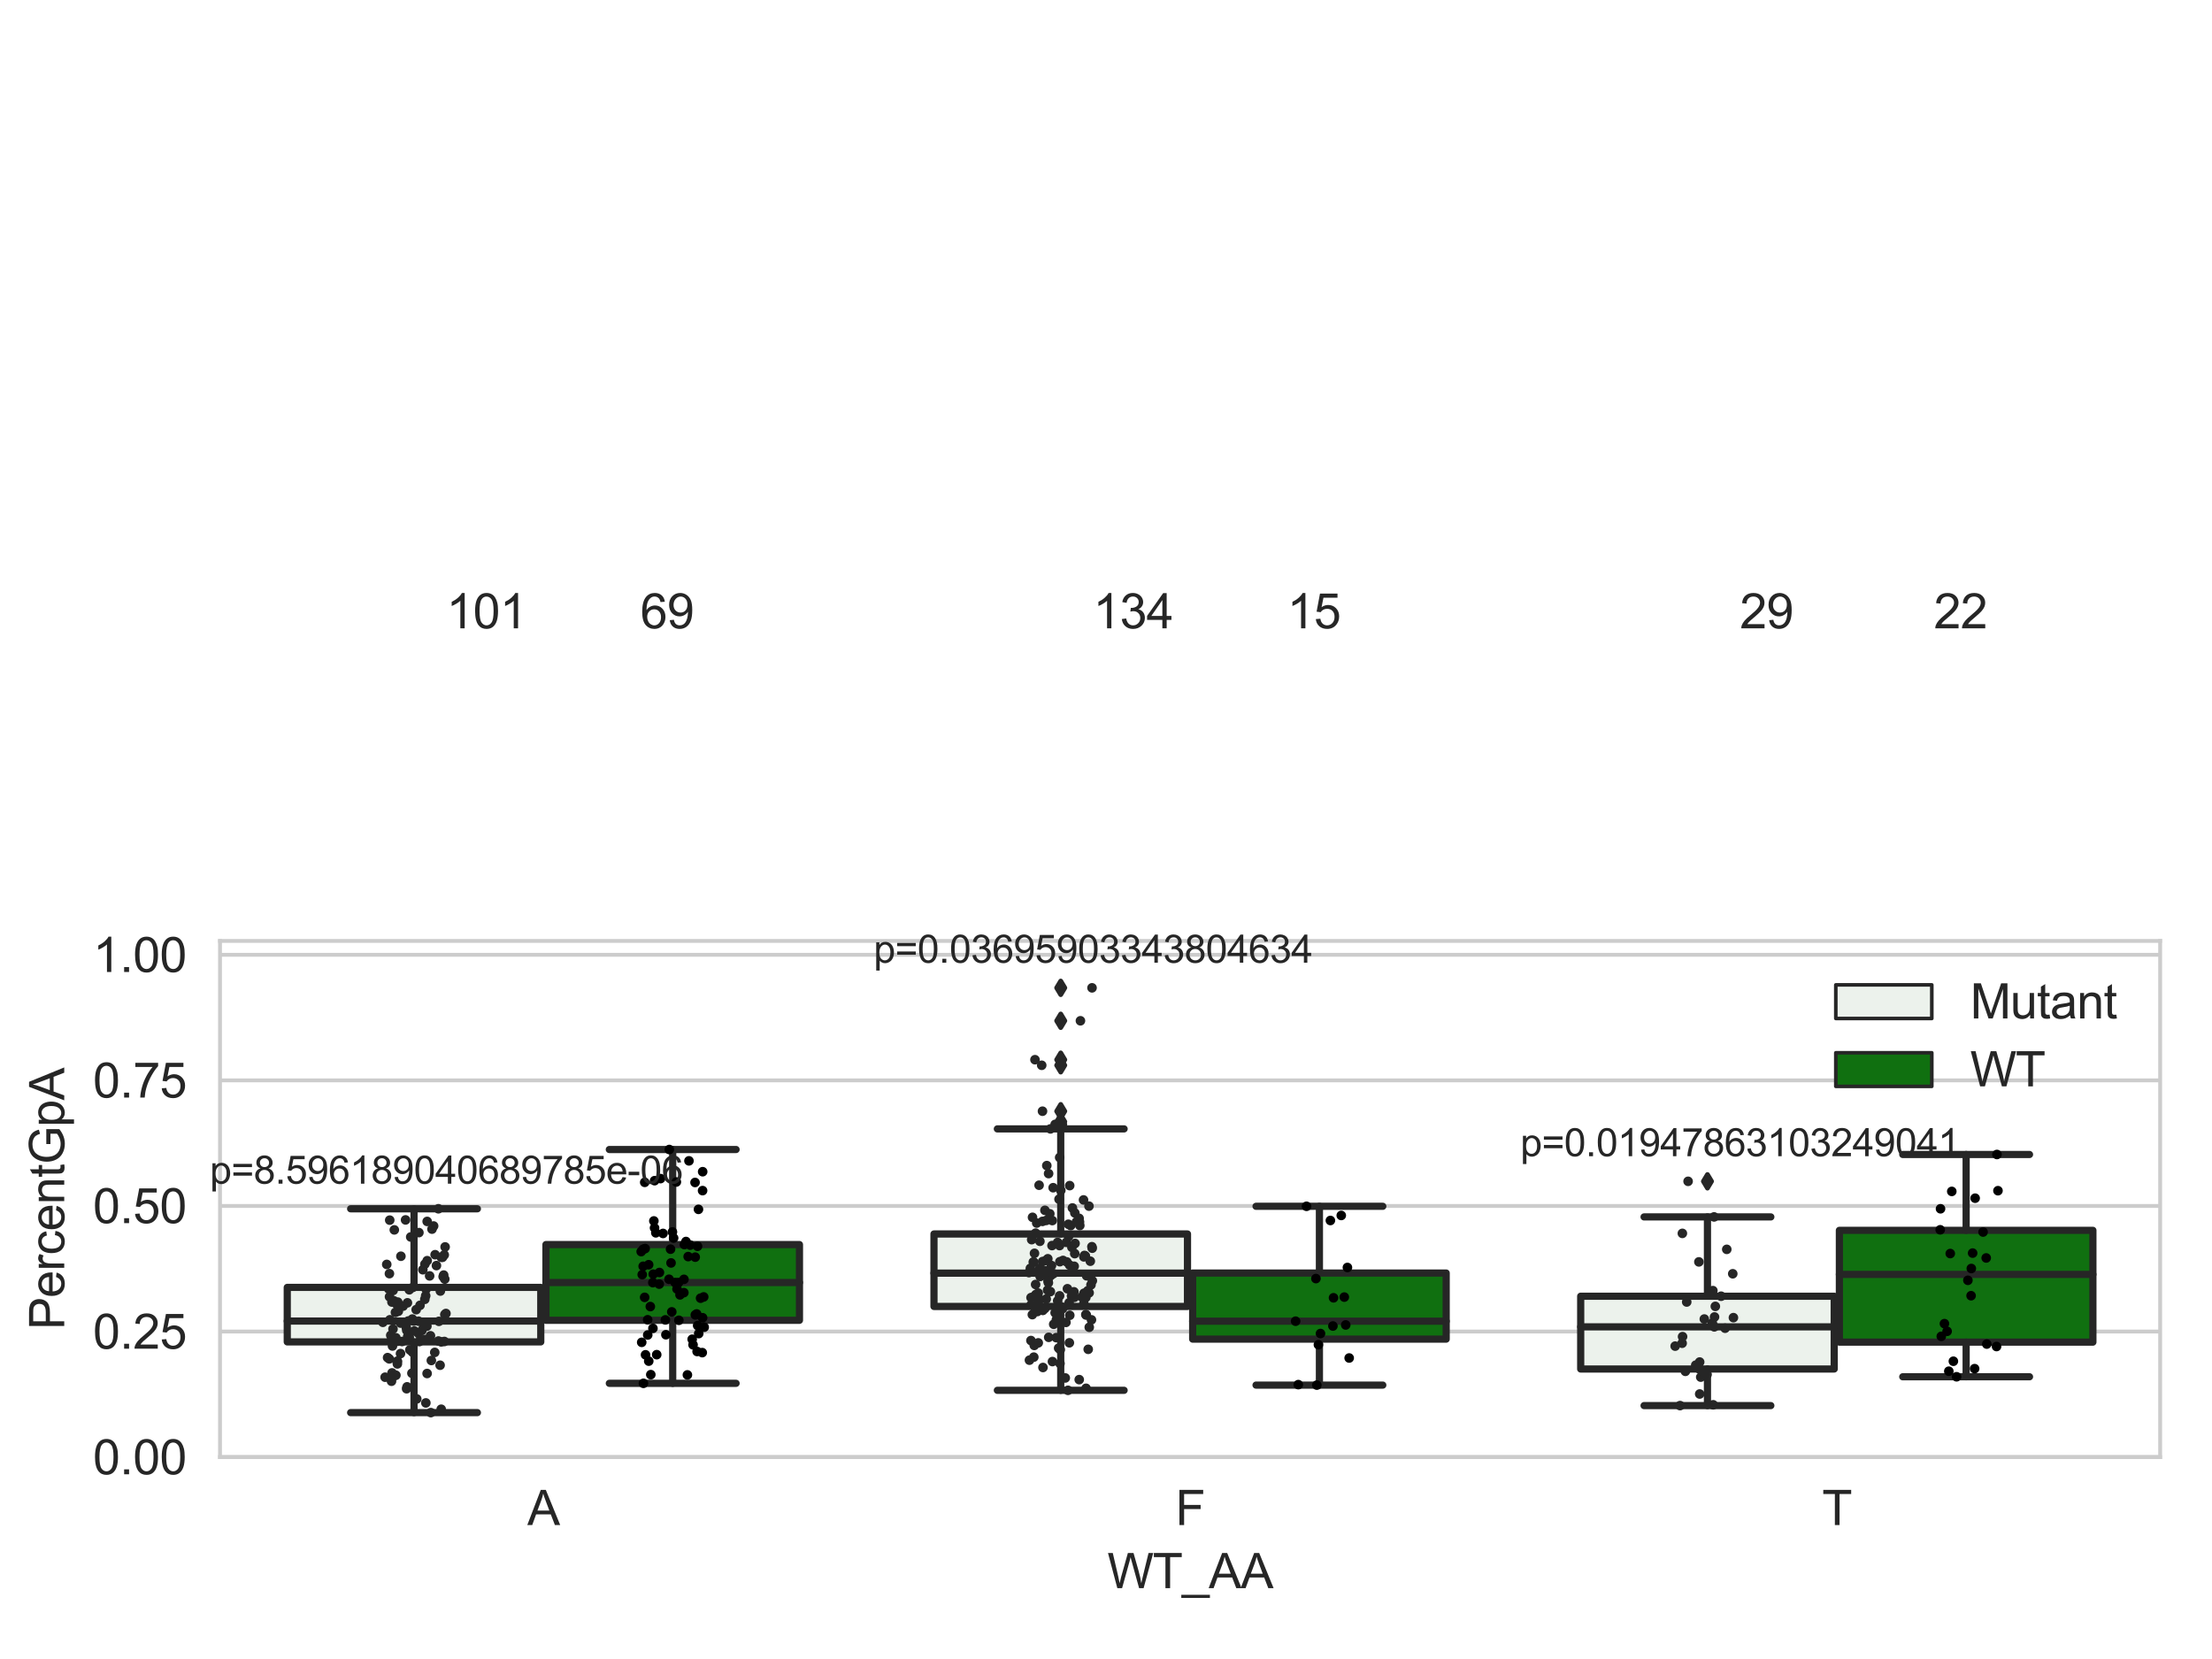 <?xml version="1.0" encoding="utf-8" standalone="no"?>
<!DOCTYPE svg PUBLIC "-//W3C//DTD SVG 1.1//EN"
  "http://www.w3.org/Graphics/SVG/1.1/DTD/svg11.dtd">
<svg xmlns:xlink="http://www.w3.org/1999/xlink" width="460.8pt" height="345.6pt" viewBox="0 0 460.8 345.6" xmlns="http://www.w3.org/2000/svg" version="1.1">
 <defs>
  <style type="text/css">*{stroke-linejoin: round; stroke-linecap: butt}</style>
 </defs>
 <g id="figure_1">
  <g id="patch_1">
   <path d="M 0 345.6 
L 460.8 345.6 
L 460.8 0 
L 0 0 
z
" style="fill: #ffffff"/>
  </g>
  <g id="axes_1">
   <g id="patch_2">
    <path d="M 45.83 303.539 
L 450 303.539 
L 450 196.01 
L 45.83 196.01 
z
" style="fill: #ffffff"/>
   </g>
   <g id="matplotlib.axis_1">
    <g id="xtick_1">
     <g id="text_1">
      <!-- A -->
      <g style="fill: #262626" transform="translate(109.857 317.697)scale(0.1 -0.1)">
       <defs>
        <path id="ArialMT-41" d="M -9 0 
L 1750 4581 
L 2403 4581 
L 4278 0 
L 3588 0 
L 3053 1388 
L 1138 1388 
L 634 0 
L -9 0 
z
M 1313 1881 
L 2866 1881 
L 2388 3150 
Q 2169 3728 2063 4100 
Q 1975 3659 1816 3225 
L 1313 1881 
z
" transform="scale(0.016)"/>
       </defs>
       <use xlink:href="#ArialMT-41"/>
      </g>
     </g>
    </g>
    <g id="xtick_2">
     <g id="text_2">
      <!-- F -->
      <g style="fill: #262626" transform="translate(244.861 317.697)scale(0.1 -0.1)">
       <defs>
        <path id="ArialMT-46" d="M 525 0 
L 525 4581 
L 3616 4581 
L 3616 4041 
L 1131 4041 
L 1131 2622 
L 3281 2622 
L 3281 2081 
L 1131 2081 
L 1131 0 
L 525 0 
z
" transform="scale(0.016)"/>
       </defs>
       <use xlink:href="#ArialMT-46"/>
      </g>
     </g>
    </g>
    <g id="xtick_3">
     <g id="text_3">
      <!-- T -->
      <g style="fill: #262626" transform="translate(379.584 317.697)scale(0.1 -0.1)">
       <defs>
        <path id="ArialMT-54" d="M 1659 0 
L 1659 4041 
L 150 4041 
L 150 4581 
L 3781 4581 
L 3781 4041 
L 2266 4041 
L 2266 0 
L 1659 0 
z
" transform="scale(0.016)"/>
       </defs>
       <use xlink:href="#ArialMT-54"/>
      </g>
     </g>
    </g>
    <g id="text_4">
     <!-- WT_AA -->
     <g style="fill: #262626" transform="translate(230.691 330.842)scale(0.1 -0.1)">
      <defs>
       <path id="ArialMT-57" d="M 1294 0 
L 78 4581 
L 700 4581 
L 1397 1578 
Q 1509 1106 1591 641 
Q 1766 1375 1797 1488 
L 2669 4581 
L 3400 4581 
L 4056 2263 
Q 4303 1400 4413 641 
Q 4500 1075 4641 1638 
L 5359 4581 
L 5969 4581 
L 4713 0 
L 4128 0 
L 3163 3491 
Q 3041 3928 3019 4028 
Q 2947 3713 2884 3491 
L 1913 0 
L 1294 0 
z
" transform="scale(0.016)"/>
       <path id="ArialMT-5f" d="M -97 -1272 
L -97 -866 
L 3631 -866 
L 3631 -1272 
L -97 -1272 
z
" transform="scale(0.016)"/>
      </defs>
      <use xlink:href="#ArialMT-57"/>
      <use xlink:href="#ArialMT-54" x="94.385"/>
      <use xlink:href="#ArialMT-5f" x="155.469"/>
      <use xlink:href="#ArialMT-41" x="211.084"/>
      <use xlink:href="#ArialMT-41" x="277.783"/>
     </g>
    </g>
   </g>
   <g id="matplotlib.axis_2">
    <g id="ytick_1">
     <g id="line2d_1">
      <path d="M 45.83 303.539 
L 450 303.539 
" clip-path="url(#p8fafe34c57)" style="fill: none; stroke: #cccccc; stroke-width: 0.8; stroke-linecap: round"/>
     </g>
     <g id="text_5">
      <!-- 0.00 -->
      <g style="fill: #262626" transform="translate(19.369 307.118)scale(0.1 -0.1)">
       <defs>
        <path id="ArialMT-30" d="M 266 2259 
Q 266 3072 433 3567 
Q 600 4063 929 4331 
Q 1259 4600 1759 4600 
Q 2128 4600 2406 4451 
Q 2684 4303 2865 4023 
Q 3047 3744 3150 3342 
Q 3253 2941 3253 2259 
Q 3253 1453 3087 958 
Q 2922 463 2592 192 
Q 2263 -78 1759 -78 
Q 1097 -78 719 397 
Q 266 969 266 2259 
z
M 844 2259 
Q 844 1131 1108 757 
Q 1372 384 1759 384 
Q 2147 384 2411 759 
Q 2675 1134 2675 2259 
Q 2675 3391 2411 3762 
Q 2147 4134 1753 4134 
Q 1366 4134 1134 3806 
Q 844 3388 844 2259 
z
" transform="scale(0.016)"/>
        <path id="ArialMT-2e" d="M 581 0 
L 581 641 
L 1222 641 
L 1222 0 
L 581 0 
z
" transform="scale(0.016)"/>
       </defs>
       <use xlink:href="#ArialMT-30"/>
       <use xlink:href="#ArialMT-2e" x="55.615"/>
       <use xlink:href="#ArialMT-30" x="83.398"/>
       <use xlink:href="#ArialMT-30" x="139.014"/>
      </g>
     </g>
    </g>
    <g id="ytick_2">
     <g id="line2d_2">
      <path d="M 45.83 277.379 
L 450 277.379 
" clip-path="url(#p8fafe34c57)" style="fill: none; stroke: #cccccc; stroke-width: 0.8; stroke-linecap: round"/>
     </g>
     <g id="text_6">
      <!-- 0.25 -->
      <g style="fill: #262626" transform="translate(19.369 280.958)scale(0.1 -0.1)">
       <defs>
        <path id="ArialMT-32" d="M 3222 541 
L 3222 0 
L 194 0 
Q 188 203 259 391 
Q 375 700 629 1000 
Q 884 1300 1366 1694 
Q 2113 2306 2375 2664 
Q 2638 3022 2638 3341 
Q 2638 3675 2398 3904 
Q 2159 4134 1775 4134 
Q 1369 4134 1125 3890 
Q 881 3647 878 3216 
L 300 3275 
Q 359 3922 746 4261 
Q 1134 4600 1788 4600 
Q 2447 4600 2831 4234 
Q 3216 3869 3216 3328 
Q 3216 3053 3103 2787 
Q 2991 2522 2730 2228 
Q 2469 1934 1863 1422 
Q 1356 997 1212 845 
Q 1069 694 975 541 
L 3222 541 
z
" transform="scale(0.016)"/>
        <path id="ArialMT-35" d="M 266 1200 
L 856 1250 
Q 922 819 1161 601 
Q 1400 384 1738 384 
Q 2144 384 2425 690 
Q 2706 997 2706 1503 
Q 2706 1984 2436 2262 
Q 2166 2541 1728 2541 
Q 1456 2541 1237 2417 
Q 1019 2294 894 2097 
L 366 2166 
L 809 4519 
L 3088 4519 
L 3088 3981 
L 1259 3981 
L 1013 2750 
Q 1425 3038 1878 3038 
Q 2478 3038 2890 2622 
Q 3303 2206 3303 1553 
Q 3303 931 2941 478 
Q 2500 -78 1738 -78 
Q 1113 -78 717 272 
Q 322 622 266 1200 
z
" transform="scale(0.016)"/>
       </defs>
       <use xlink:href="#ArialMT-30"/>
       <use xlink:href="#ArialMT-2e" x="55.615"/>
       <use xlink:href="#ArialMT-32" x="83.398"/>
       <use xlink:href="#ArialMT-35" x="139.014"/>
      </g>
     </g>
    </g>
    <g id="ytick_3">
     <g id="line2d_3">
      <path d="M 45.83 251.22 
L 450 251.22 
" clip-path="url(#p8fafe34c57)" style="fill: none; stroke: #cccccc; stroke-width: 0.8; stroke-linecap: round"/>
     </g>
     <g id="text_7">
      <!-- 0.50 -->
      <g style="fill: #262626" transform="translate(19.369 254.799)scale(0.1 -0.1)">
       <use xlink:href="#ArialMT-30"/>
       <use xlink:href="#ArialMT-2e" x="55.615"/>
       <use xlink:href="#ArialMT-35" x="83.398"/>
       <use xlink:href="#ArialMT-30" x="139.014"/>
      </g>
     </g>
    </g>
    <g id="ytick_4">
     <g id="line2d_4">
      <path d="M 45.83 225.061 
L 450 225.061 
" clip-path="url(#p8fafe34c57)" style="fill: none; stroke: #cccccc; stroke-width: 0.8; stroke-linecap: round"/>
     </g>
     <g id="text_8">
      <!-- 0.75 -->
      <g style="fill: #262626" transform="translate(19.369 228.64)scale(0.1 -0.1)">
       <defs>
        <path id="ArialMT-37" d="M 303 3981 
L 303 4522 
L 3269 4522 
L 3269 4084 
Q 2831 3619 2401 2847 
Q 1972 2075 1738 1259 
Q 1569 684 1522 0 
L 944 0 
Q 953 541 1156 1306 
Q 1359 2072 1739 2783 
Q 2119 3494 2547 3981 
L 303 3981 
z
" transform="scale(0.016)"/>
       </defs>
       <use xlink:href="#ArialMT-30"/>
       <use xlink:href="#ArialMT-2e" x="55.615"/>
       <use xlink:href="#ArialMT-37" x="83.398"/>
       <use xlink:href="#ArialMT-35" x="139.014"/>
      </g>
     </g>
    </g>
    <g id="ytick_5">
     <g id="line2d_5">
      <path d="M 45.83 198.902 
L 450 198.902 
" clip-path="url(#p8fafe34c57)" style="fill: none; stroke: #cccccc; stroke-width: 0.8; stroke-linecap: round"/>
     </g>
     <g id="text_9">
      <!-- 1.00 -->
      <g style="fill: #262626" transform="translate(19.369 202.481)scale(0.1 -0.1)">
       <defs>
        <path id="ArialMT-31" d="M 2384 0 
L 1822 0 
L 1822 3584 
Q 1619 3391 1289 3197 
Q 959 3003 697 2906 
L 697 3450 
Q 1169 3672 1522 3987 
Q 1875 4303 2022 4600 
L 2384 4600 
L 2384 0 
z
" transform="scale(0.016)"/>
       </defs>
       <use xlink:href="#ArialMT-31"/>
       <use xlink:href="#ArialMT-2e" x="55.615"/>
       <use xlink:href="#ArialMT-30" x="83.398"/>
       <use xlink:href="#ArialMT-30" x="139.014"/>
      </g>
     </g>
    </g>
    <g id="text_10">
     <!-- PercentGpA -->
     <g style="fill: #262626" transform="translate(13.382 277.009)rotate(-90)scale(0.1 -0.1)">
      <defs>
       <path id="ArialMT-50" d="M 494 0 
L 494 4581 
L 2222 4581 
Q 2678 4581 2919 4538 
Q 3256 4481 3484 4323 
Q 3713 4166 3852 3881 
Q 3991 3597 3991 3256 
Q 3991 2672 3619 2267 
Q 3247 1863 2275 1863 
L 1100 1863 
L 1100 0 
L 494 0 
z
M 1100 2403 
L 2284 2403 
Q 2872 2403 3119 2622 
Q 3366 2841 3366 3238 
Q 3366 3525 3220 3729 
Q 3075 3934 2838 4000 
Q 2684 4041 2272 4041 
L 1100 4041 
L 1100 2403 
z
" transform="scale(0.016)"/>
       <path id="ArialMT-65" d="M 2694 1069 
L 3275 997 
Q 3138 488 2766 206 
Q 2394 -75 1816 -75 
Q 1088 -75 661 373 
Q 234 822 234 1631 
Q 234 2469 665 2931 
Q 1097 3394 1784 3394 
Q 2450 3394 2872 2941 
Q 3294 2488 3294 1666 
Q 3294 1616 3291 1516 
L 816 1516 
Q 847 969 1125 678 
Q 1403 388 1819 388 
Q 2128 388 2347 550 
Q 2566 713 2694 1069 
z
M 847 1978 
L 2700 1978 
Q 2663 2397 2488 2606 
Q 2219 2931 1791 2931 
Q 1403 2931 1139 2672 
Q 875 2413 847 1978 
z
" transform="scale(0.016)"/>
       <path id="ArialMT-72" d="M 416 0 
L 416 3319 
L 922 3319 
L 922 2816 
Q 1116 3169 1280 3281 
Q 1444 3394 1641 3394 
Q 1925 3394 2219 3213 
L 2025 2691 
Q 1819 2813 1613 2813 
Q 1428 2813 1281 2702 
Q 1134 2591 1072 2394 
Q 978 2094 978 1738 
L 978 0 
L 416 0 
z
" transform="scale(0.016)"/>
       <path id="ArialMT-63" d="M 2588 1216 
L 3141 1144 
Q 3050 572 2676 248 
Q 2303 -75 1759 -75 
Q 1078 -75 664 370 
Q 250 816 250 1647 
Q 250 2184 428 2587 
Q 606 2991 970 3192 
Q 1334 3394 1763 3394 
Q 2303 3394 2647 3120 
Q 2991 2847 3088 2344 
L 2541 2259 
Q 2463 2594 2264 2762 
Q 2066 2931 1784 2931 
Q 1359 2931 1093 2626 
Q 828 2322 828 1663 
Q 828 994 1084 691 
Q 1341 388 1753 388 
Q 2084 388 2306 591 
Q 2528 794 2588 1216 
z
" transform="scale(0.016)"/>
       <path id="ArialMT-6e" d="M 422 0 
L 422 3319 
L 928 3319 
L 928 2847 
Q 1294 3394 1984 3394 
Q 2284 3394 2536 3286 
Q 2788 3178 2913 3003 
Q 3038 2828 3088 2588 
Q 3119 2431 3119 2041 
L 3119 0 
L 2556 0 
L 2556 2019 
Q 2556 2363 2490 2533 
Q 2425 2703 2258 2804 
Q 2091 2906 1866 2906 
Q 1506 2906 1245 2678 
Q 984 2450 984 1813 
L 984 0 
L 422 0 
z
" transform="scale(0.016)"/>
       <path id="ArialMT-74" d="M 1650 503 
L 1731 6 
Q 1494 -44 1306 -44 
Q 1000 -44 831 53 
Q 663 150 594 308 
Q 525 466 525 972 
L 525 2881 
L 113 2881 
L 113 3319 
L 525 3319 
L 525 4141 
L 1084 4478 
L 1084 3319 
L 1650 3319 
L 1650 2881 
L 1084 2881 
L 1084 941 
Q 1084 700 1114 631 
Q 1144 563 1211 522 
Q 1278 481 1403 481 
Q 1497 481 1650 503 
z
" transform="scale(0.016)"/>
       <path id="ArialMT-47" d="M 2638 1797 
L 2638 2334 
L 4578 2338 
L 4578 638 
Q 4131 281 3656 101 
Q 3181 -78 2681 -78 
Q 2006 -78 1454 211 
Q 903 500 622 1047 
Q 341 1594 341 2269 
Q 341 2938 620 3517 
Q 900 4097 1425 4378 
Q 1950 4659 2634 4659 
Q 3131 4659 3532 4498 
Q 3934 4338 4162 4050 
Q 4391 3763 4509 3300 
L 3963 3150 
Q 3859 3500 3706 3700 
Q 3553 3900 3268 4020 
Q 2984 4141 2638 4141 
Q 2222 4141 1919 4014 
Q 1616 3888 1430 3681 
Q 1244 3475 1141 3228 
Q 966 2803 966 2306 
Q 966 1694 1177 1281 
Q 1388 869 1791 669 
Q 2194 469 2647 469 
Q 3041 469 3416 620 
Q 3791 772 3984 944 
L 3984 1797 
L 2638 1797 
z
" transform="scale(0.016)"/>
       <path id="ArialMT-70" d="M 422 -1272 
L 422 3319 
L 934 3319 
L 934 2888 
Q 1116 3141 1344 3267 
Q 1572 3394 1897 3394 
Q 2322 3394 2647 3175 
Q 2972 2956 3137 2557 
Q 3303 2159 3303 1684 
Q 3303 1175 3120 767 
Q 2938 359 2589 142 
Q 2241 -75 1856 -75 
Q 1575 -75 1351 44 
Q 1128 163 984 344 
L 984 -1272 
L 422 -1272 
z
M 931 1641 
Q 931 1000 1190 694 
Q 1450 388 1819 388 
Q 2194 388 2461 705 
Q 2728 1022 2728 1688 
Q 2728 2322 2467 2637 
Q 2206 2953 1844 2953 
Q 1484 2953 1207 2617 
Q 931 2281 931 1641 
z
" transform="scale(0.016)"/>
      </defs>
      <use xlink:href="#ArialMT-50"/>
      <use xlink:href="#ArialMT-65" x="66.699"/>
      <use xlink:href="#ArialMT-72" x="122.314"/>
      <use xlink:href="#ArialMT-63" x="155.615"/>
      <use xlink:href="#ArialMT-65" x="205.615"/>
      <use xlink:href="#ArialMT-6e" x="261.23"/>
      <use xlink:href="#ArialMT-74" x="316.846"/>
      <use xlink:href="#ArialMT-47" x="344.629"/>
      <use xlink:href="#ArialMT-70" x="422.412"/>
      <use xlink:href="#ArialMT-41" x="478.027"/>
     </g>
    </g>
   </g>
   <g id="patch_3">
    <path d="M 59.841 279.54 
L 112.653 279.54 
L 112.653 268.188 
L 59.841 268.188 
L 59.841 279.54 
z
" clip-path="url(#p8fafe34c57)" style="fill: #ecf2ec; stroke: #262626; stroke-width: 1.5; stroke-linejoin: miter"/>
   </g>
   <g id="patch_4">
    <path d="M 113.731 275.042 
L 166.542 275.042 
L 166.542 259.264 
L 113.731 259.264 
L 113.731 275.042 
z
" clip-path="url(#p8fafe34c57)" style="fill: #107010; stroke: #262626; stroke-width: 1.5; stroke-linejoin: miter"/>
   </g>
   <g id="patch_5">
    <path d="M 194.565 272.161 
L 247.376 272.161 
L 247.376 257.059 
L 194.565 257.059 
L 194.565 272.161 
z
" clip-path="url(#p8fafe34c57)" style="fill: #ecf2ec; stroke: #262626; stroke-width: 1.5; stroke-linejoin: miter"/>
   </g>
   <g id="patch_6">
    <path d="M 248.454 278.963 
L 301.265 278.963 
L 301.265 265.196 
L 248.454 265.196 
L 248.454 278.963 
z
" clip-path="url(#p8fafe34c57)" style="fill: #107010; stroke: #262626; stroke-width: 1.5; stroke-linejoin: miter"/>
   </g>
   <g id="patch_7">
    <path d="M 329.288 285.188 
L 382.099 285.188 
L 382.099 270.025 
L 329.288 270.025 
L 329.288 285.188 
z
" clip-path="url(#p8fafe34c57)" style="fill: #ecf2ec; stroke: #262626; stroke-width: 1.5; stroke-linejoin: miter"/>
   </g>
   <g id="patch_8">
    <path d="M 383.177 279.591 
L 435.989 279.591 
L 435.989 256.305 
L 383.177 256.305 
L 383.177 279.591 
z
" clip-path="url(#p8fafe34c57)" style="fill: #107010; stroke: #262626; stroke-width: 1.5; stroke-linejoin: miter"/>
   </g>
   <g id="patch_9">
    <path d="M 113.192 303.539 
L 113.192 303.539 
L 113.192 303.539 
L 113.192 303.539 
z
" clip-path="url(#p8fafe34c57)" style="fill: #ecf2ec; stroke: #262626; stroke-width: 0.75; stroke-linejoin: miter"/>
   </g>
   <g id="patch_10">
    <path d="M 113.192 303.539 
L 113.192 303.539 
L 113.192 303.539 
L 113.192 303.539 
z
" clip-path="url(#p8fafe34c57)" style="fill: #107010; stroke: #262626; stroke-width: 0.75; stroke-linejoin: miter"/>
   </g>
   <g id="PathCollection_1"/>
   <g id="PathCollection_2"/>
   <g id="line2d_6">
    <path d="M 86.247 279.54 
L 86.247 294.274 
" clip-path="url(#p8fafe34c57)" style="fill: none; stroke: #262626; stroke-width: 1.5; stroke-linecap: round"/>
   </g>
   <g id="line2d_7">
    <path d="M 86.247 268.188 
L 86.247 251.811 
" clip-path="url(#p8fafe34c57)" style="fill: none; stroke: #262626; stroke-width: 1.5; stroke-linecap: round"/>
   </g>
   <g id="line2d_8">
    <path d="M 73.044 294.274 
L 99.45 294.274 
" clip-path="url(#p8fafe34c57)" style="fill: none; stroke: #262626; stroke-width: 1.5; stroke-linecap: round"/>
   </g>
   <g id="line2d_9">
    <path d="M 73.044 251.811 
L 99.45 251.811 
" clip-path="url(#p8fafe34c57)" style="fill: none; stroke: #262626; stroke-width: 1.5; stroke-linecap: round"/>
   </g>
   <g id="line2d_10"/>
   <g id="line2d_11">
    <path d="M 140.136 275.042 
L 140.136 288.172 
" clip-path="url(#p8fafe34c57)" style="fill: none; stroke: #262626; stroke-width: 1.5; stroke-linecap: round"/>
   </g>
   <g id="line2d_12">
    <path d="M 140.136 259.264 
L 140.136 239.464 
" clip-path="url(#p8fafe34c57)" style="fill: none; stroke: #262626; stroke-width: 1.5; stroke-linecap: round"/>
   </g>
   <g id="line2d_13">
    <path d="M 126.933 288.172 
L 153.339 288.172 
" clip-path="url(#p8fafe34c57)" style="fill: none; stroke: #262626; stroke-width: 1.5; stroke-linecap: round"/>
   </g>
   <g id="line2d_14">
    <path d="M 126.933 239.464 
L 153.339 239.464 
" clip-path="url(#p8fafe34c57)" style="fill: none; stroke: #262626; stroke-width: 1.5; stroke-linecap: round"/>
   </g>
   <g id="line2d_15"/>
   <g id="line2d_16">
    <path d="M 220.97 272.161 
L 220.97 289.627 
" clip-path="url(#p8fafe34c57)" style="fill: none; stroke: #262626; stroke-width: 1.5; stroke-linecap: round"/>
   </g>
   <g id="line2d_17">
    <path d="M 220.97 257.059 
L 220.97 235.169 
" clip-path="url(#p8fafe34c57)" style="fill: none; stroke: #262626; stroke-width: 1.5; stroke-linecap: round"/>
   </g>
   <g id="line2d_18">
    <path d="M 207.767 289.627 
L 234.173 289.627 
" clip-path="url(#p8fafe34c57)" style="fill: none; stroke: #262626; stroke-width: 1.5; stroke-linecap: round"/>
   </g>
   <g id="line2d_19">
    <path d="M 207.767 235.169 
L 234.173 235.169 
" clip-path="url(#p8fafe34c57)" style="fill: none; stroke: #262626; stroke-width: 1.5; stroke-linecap: round"/>
   </g>
   <g id="line2d_20">
    <defs>
     <path id="mce58cfd805" d="M -0 1.414 
L 0.849 0 
L 0 -1.414 
L -0.849 -0 
z
" style="stroke: #262626; stroke-linejoin: miter"/>
    </defs>
    <g clip-path="url(#p8fafe34c57)">
     <use xlink:href="#mce58cfd805" x="220.97" y="233.663" style="fill: #262626; stroke: #262626; stroke-linejoin: miter"/>
     <use xlink:href="#mce58cfd805" x="220.97" y="221.918" style="fill: #262626; stroke: #262626; stroke-linejoin: miter"/>
     <use xlink:href="#mce58cfd805" x="220.97" y="205.785" style="fill: #262626; stroke: #262626; stroke-linejoin: miter"/>
     <use xlink:href="#mce58cfd805" x="220.97" y="220.755" style="fill: #262626; stroke: #262626; stroke-linejoin: miter"/>
     <use xlink:href="#mce58cfd805" x="220.97" y="212.648" style="fill: #262626; stroke: #262626; stroke-linejoin: miter"/>
     <use xlink:href="#mce58cfd805" x="220.97" y="231.486" style="fill: #262626; stroke: #262626; stroke-linejoin: miter"/>
     <use xlink:href="#mce58cfd805" x="220.97" y="234.23" style="fill: #262626; stroke: #262626; stroke-linejoin: miter"/>
    </g>
   </g>
   <g id="line2d_21">
    <path d="M 274.86 278.963 
L 274.86 288.542 
" clip-path="url(#p8fafe34c57)" style="fill: none; stroke: #262626; stroke-width: 1.5; stroke-linecap: round"/>
   </g>
   <g id="line2d_22">
    <path d="M 274.86 265.196 
L 274.86 251.294 
" clip-path="url(#p8fafe34c57)" style="fill: none; stroke: #262626; stroke-width: 1.5; stroke-linecap: round"/>
   </g>
   <g id="line2d_23">
    <path d="M 261.657 288.542 
L 288.063 288.542 
" clip-path="url(#p8fafe34c57)" style="fill: none; stroke: #262626; stroke-width: 1.5; stroke-linecap: round"/>
   </g>
   <g id="line2d_24">
    <path d="M 261.657 251.294 
L 288.063 251.294 
" clip-path="url(#p8fafe34c57)" style="fill: none; stroke: #262626; stroke-width: 1.5; stroke-linecap: round"/>
   </g>
   <g id="line2d_25"/>
   <g id="line2d_26">
    <path d="M 355.694 285.188 
L 355.694 292.812 
" clip-path="url(#p8fafe34c57)" style="fill: none; stroke: #262626; stroke-width: 1.5; stroke-linecap: round"/>
   </g>
   <g id="line2d_27">
    <path d="M 355.694 270.025 
L 355.694 253.506 
" clip-path="url(#p8fafe34c57)" style="fill: none; stroke: #262626; stroke-width: 1.5; stroke-linecap: round"/>
   </g>
   <g id="line2d_28">
    <path d="M 342.491 292.812 
L 368.897 292.812 
" clip-path="url(#p8fafe34c57)" style="fill: none; stroke: #262626; stroke-width: 1.5; stroke-linecap: round"/>
   </g>
   <g id="line2d_29">
    <path d="M 342.491 253.506 
L 368.897 253.506 
" clip-path="url(#p8fafe34c57)" style="fill: none; stroke: #262626; stroke-width: 1.5; stroke-linecap: round"/>
   </g>
   <g id="line2d_30">
    <g clip-path="url(#p8fafe34c57)">
     <use xlink:href="#mce58cfd805" x="355.694" y="246.091" style="fill: #262626; stroke: #262626; stroke-linejoin: miter"/>
    </g>
   </g>
   <g id="line2d_31">
    <path d="M 409.583 279.591 
L 409.583 286.806 
" clip-path="url(#p8fafe34c57)" style="fill: none; stroke: #262626; stroke-width: 1.5; stroke-linecap: round"/>
   </g>
   <g id="line2d_32">
    <path d="M 409.583 256.305 
L 409.583 240.502 
" clip-path="url(#p8fafe34c57)" style="fill: none; stroke: #262626; stroke-width: 1.5; stroke-linecap: round"/>
   </g>
   <g id="line2d_33">
    <path d="M 396.38 286.806 
L 422.786 286.806 
" clip-path="url(#p8fafe34c57)" style="fill: none; stroke: #262626; stroke-width: 1.5; stroke-linecap: round"/>
   </g>
   <g id="line2d_34">
    <path d="M 396.38 240.502 
L 422.786 240.502 
" clip-path="url(#p8fafe34c57)" style="fill: none; stroke: #262626; stroke-width: 1.5; stroke-linecap: round"/>
   </g>
   <g id="line2d_35"/>
   <g id="line2d_36">
    <path d="M 59.841 275.204 
L 112.653 275.204 
" clip-path="url(#p8fafe34c57)" style="fill: none; stroke: #262626; stroke-width: 1.5; stroke-linecap: round"/>
   </g>
   <g id="line2d_37">
    <path d="M 113.731 267.176 
L 166.542 267.176 
" clip-path="url(#p8fafe34c57)" style="fill: none; stroke: #262626; stroke-width: 1.5; stroke-linecap: round"/>
   </g>
   <g id="line2d_38">
    <path d="M 194.565 265.218 
L 247.376 265.218 
" clip-path="url(#p8fafe34c57)" style="fill: none; stroke: #262626; stroke-width: 1.5; stroke-linecap: round"/>
   </g>
   <g id="line2d_39">
    <path d="M 248.454 275.23 
L 301.265 275.23 
" clip-path="url(#p8fafe34c57)" style="fill: none; stroke: #262626; stroke-width: 1.5; stroke-linecap: round"/>
   </g>
   <g id="line2d_40">
    <path d="M 329.288 276.408 
L 382.099 276.408 
" clip-path="url(#p8fafe34c57)" style="fill: none; stroke: #262626; stroke-width: 1.5; stroke-linecap: round"/>
   </g>
   <g id="line2d_41">
    <path d="M 383.177 265.482 
L 435.989 265.482 
" clip-path="url(#p8fafe34c57)" style="fill: none; stroke: #262626; stroke-width: 1.5; stroke-linecap: round"/>
   </g>
   <g id="patch_11">
    <path d="M 45.83 303.539 
L 45.83 196.01 
" style="fill: none; stroke: #cccccc; stroke-width: 0.8; stroke-linejoin: miter; stroke-linecap: square"/>
   </g>
   <g id="patch_12">
    <path d="M 450 303.539 
L 450 196.01 
" style="fill: none; stroke: #cccccc; stroke-width: 0.8; stroke-linejoin: miter; stroke-linecap: square"/>
   </g>
   <g id="patch_13">
    <path d="M 45.83 303.539 
L 450 303.539 
" style="fill: none; stroke: #cccccc; stroke-width: 0.8; stroke-linejoin: miter; stroke-linecap: square"/>
   </g>
   <g id="patch_14">
    <path d="M 45.83 196.01 
L 450 196.01 
" style="fill: none; stroke: #cccccc; stroke-width: 0.8; stroke-linejoin: miter; stroke-linecap: square"/>
   </g>
   <g id="PathCollection_3">
    <defs>
     <path id="C0_0_c250f9fc40" d="M 0 1 
C 0.265 1 0.52 0.895 0.707 0.707 
C 0.895 0.52 1 0.265 1 -0 
C 1 -0.265 0.895 -0.52 0.707 -0.707 
C 0.52 -0.895 0.265 -1 0 -1 
C -0.265 -1 -0.52 -0.895 -0.707 -0.707 
C -0.895 -0.52 -1 -0.265 -1 0 
C -1 0.265 -0.895 0.52 -0.707 0.707 
C -0.52 0.895 -0.265 1 0 1 
z
"/>
    </defs>
    <g clip-path="url(#p8fafe34c57)">
     <use xlink:href="#C0_0_c250f9fc40" x="90.918" y="263.646" style="fill: #262626"/>
    </g>
    <g clip-path="url(#p8fafe34c57)">
     <use xlink:href="#C0_0_c250f9fc40" x="84.924" y="278.448" style="fill: #262626"/>
    </g>
    <g clip-path="url(#p8fafe34c57)">
     <use xlink:href="#C0_0_c250f9fc40" x="91.913" y="293.569" style="fill: #262626"/>
    </g>
    <g clip-path="url(#p8fafe34c57)">
     <use xlink:href="#C0_0_c250f9fc40" x="82.738" y="271.821" style="fill: #262626"/>
    </g>
    <g clip-path="url(#p8fafe34c57)">
     <use xlink:href="#C0_0_c250f9fc40" x="82.078" y="270.994" style="fill: #262626"/>
    </g>
    <g clip-path="url(#p8fafe34c57)">
     <use xlink:href="#C0_0_c250f9fc40" x="88.495" y="270.674" style="fill: #262626"/>
    </g>
    <g clip-path="url(#p8fafe34c57)">
     <use xlink:href="#C0_0_c250f9fc40" x="87.499" y="271.922" style="fill: #262626"/>
    </g>
    <g clip-path="url(#p8fafe34c57)">
     <use xlink:href="#C0_0_c250f9fc40" x="86.699" y="272.829" style="fill: #262626"/>
    </g>
    <g clip-path="url(#p8fafe34c57)">
     <use xlink:href="#C0_0_c250f9fc40" x="85.909" y="274.781" style="fill: #262626"/>
    </g>
    <g clip-path="url(#p8fafe34c57)">
     <use xlink:href="#C0_0_c250f9fc40" x="90.332" y="255.399" style="fill: #262626"/>
    </g>
    <g clip-path="url(#p8fafe34c57)">
     <use xlink:href="#C0_0_c250f9fc40" x="82.875" y="279.408" style="fill: #262626"/>
    </g>
    <g clip-path="url(#p8fafe34c57)">
     <use xlink:href="#C0_0_c250f9fc40" x="89.993" y="256.047" style="fill: #262626"/>
    </g>
    <g clip-path="url(#p8fafe34c57)">
     <use xlink:href="#C0_0_c250f9fc40" x="89.858" y="283.414" style="fill: #262626"/>
    </g>
    <g clip-path="url(#p8fafe34c57)">
     <use xlink:href="#C0_0_c250f9fc40" x="81.651" y="271.242" style="fill: #262626"/>
    </g>
    <g clip-path="url(#p8fafe34c57)">
     <use xlink:href="#C0_0_c250f9fc40" x="86.012" y="268.188" style="fill: #262626"/>
    </g>
    <g clip-path="url(#p8fafe34c57)">
     <use xlink:href="#C0_0_c250f9fc40" x="81.626" y="278.64" style="fill: #262626"/>
    </g>
    <g clip-path="url(#p8fafe34c57)">
     <use xlink:href="#C0_0_c250f9fc40" x="80.979" y="268.51" style="fill: #262626"/>
    </g>
    <g clip-path="url(#p8fafe34c57)">
     <use xlink:href="#C0_0_c250f9fc40" x="91.682" y="284.4" style="fill: #262626"/>
    </g>
    <g clip-path="url(#p8fafe34c57)">
     <use xlink:href="#C0_0_c250f9fc40" x="88.679" y="269.926" style="fill: #262626"/>
    </g>
    <g clip-path="url(#p8fafe34c57)">
     <use xlink:href="#C0_0_c250f9fc40" x="80.566" y="263.401" style="fill: #262626"/>
    </g>
    <g clip-path="url(#p8fafe34c57)">
     <use xlink:href="#C0_0_c250f9fc40" x="87.267" y="256.776" style="fill: #262626"/>
    </g>
    <g clip-path="url(#p8fafe34c57)">
     <use xlink:href="#C0_0_c250f9fc40" x="88.93" y="276.266" style="fill: #262626"/>
    </g>
    <g clip-path="url(#p8fafe34c57)">
     <use xlink:href="#C0_0_c250f9fc40" x="89.674" y="278.268" style="fill: #262626"/>
    </g>
    <g clip-path="url(#p8fafe34c57)">
     <use xlink:href="#C0_0_c250f9fc40" x="90.644" y="261.377" style="fill: #262626"/>
    </g>
    <g clip-path="url(#p8fafe34c57)">
     <use xlink:href="#C0_0_c250f9fc40" x="84.804" y="288.904" style="fill: #262626"/>
    </g>
    <g clip-path="url(#p8fafe34c57)">
     <use xlink:href="#C0_0_c250f9fc40" x="81.125" y="265.323" style="fill: #262626"/>
    </g>
    <g clip-path="url(#p8fafe34c57)">
     <use xlink:href="#C0_0_c250f9fc40" x="81.559" y="287.732" style="fill: #262626"/>
    </g>
    <g clip-path="url(#p8fafe34c57)">
     <use xlink:href="#C0_0_c250f9fc40" x="88.525" y="279.053" style="fill: #262626"/>
    </g>
    <g clip-path="url(#p8fafe34c57)">
     <use xlink:href="#C0_0_c250f9fc40" x="82.731" y="283.649" style="fill: #262626"/>
    </g>
    <g clip-path="url(#p8fafe34c57)">
     <use xlink:href="#C0_0_c250f9fc40" x="84.733" y="277.138" style="fill: #262626"/>
    </g>
    <g clip-path="url(#p8fafe34c57)">
     <use xlink:href="#C0_0_c250f9fc40" x="82.23" y="286.521" style="fill: #262626"/>
    </g>
    <g clip-path="url(#p8fafe34c57)">
     <use xlink:href="#C0_0_c250f9fc40" x="92.182" y="261.917" style="fill: #262626"/>
    </g>
    <g clip-path="url(#p8fafe34c57)">
     <use xlink:href="#C0_0_c250f9fc40" x="92.668" y="273.847" style="fill: #262626"/>
    </g>
    <g clip-path="url(#p8fafe34c57)">
     <use xlink:href="#C0_0_c250f9fc40" x="81.223" y="274.933" style="fill: #262626"/>
    </g>
    <g clip-path="url(#p8fafe34c57)">
     <use xlink:href="#C0_0_c250f9fc40" x="88.761" y="268.566" style="fill: #262626"/>
    </g>
    <g clip-path="url(#p8fafe34c57)">
     <use xlink:href="#C0_0_c250f9fc40" x="82.984" y="273.158" style="fill: #262626"/>
    </g>
    <g clip-path="url(#p8fafe34c57)">
     <use xlink:href="#C0_0_c250f9fc40" x="92.313" y="265.945" style="fill: #262626"/>
    </g>
    <g clip-path="url(#p8fafe34c57)">
     <use xlink:href="#C0_0_c250f9fc40" x="87.897" y="277.148" style="fill: #262626"/>
    </g>
    <g clip-path="url(#p8fafe34c57)">
     <use xlink:href="#C0_0_c250f9fc40" x="84.873" y="271.401" style="fill: #262626"/>
    </g>
    <g clip-path="url(#p8fafe34c57)">
     <use xlink:href="#C0_0_c250f9fc40" x="85.81" y="286.067" style="fill: #262626"/>
    </g>
    <g clip-path="url(#p8fafe34c57)">
     <use xlink:href="#C0_0_c250f9fc40" x="85.26" y="268.688" style="fill: #262626"/>
    </g>
    <g clip-path="url(#p8fafe34c57)">
     <use xlink:href="#C0_0_c250f9fc40" x="92.572" y="279.456" style="fill: #262626"/>
    </g>
    <g clip-path="url(#p8fafe34c57)">
     <use xlink:href="#C0_0_c250f9fc40" x="92.43" y="265.623" style="fill: #262626"/>
    </g>
    <g clip-path="url(#p8fafe34c57)">
     <use xlink:href="#C0_0_c250f9fc40" x="81.187" y="254.18" style="fill: #262626"/>
    </g>
    <g clip-path="url(#p8fafe34c57)">
     <use xlink:href="#C0_0_c250f9fc40" x="88.976" y="286.125" style="fill: #262626"/>
    </g>
    <g clip-path="url(#p8fafe34c57)">
     <use xlink:href="#C0_0_c250f9fc40" x="87.193" y="277.801" style="fill: #262626"/>
    </g>
    <g clip-path="url(#p8fafe34c57)">
     <use xlink:href="#C0_0_c250f9fc40" x="80.743" y="282.815" style="fill: #262626"/>
    </g>
    <g clip-path="url(#p8fafe34c57)">
     <use xlink:href="#C0_0_c250f9fc40" x="90.567" y="281.729" style="fill: #262626"/>
    </g>
    <g clip-path="url(#p8fafe34c57)">
     <use xlink:href="#C0_0_c250f9fc40" x="86.241" y="275.204" style="fill: #262626"/>
    </g>
    <g clip-path="url(#p8fafe34c57)">
     <use xlink:href="#C0_0_c250f9fc40" x="89.748" y="294.274" style="fill: #262626"/>
    </g>
    <g clip-path="url(#p8fafe34c57)">
     <use xlink:href="#C0_0_c250f9fc40" x="81.406" y="278.169" style="fill: #262626"/>
    </g>
    <g clip-path="url(#p8fafe34c57)">
     <use xlink:href="#C0_0_c250f9fc40" x="81.095" y="283.078" style="fill: #262626"/>
    </g>
    <g clip-path="url(#p8fafe34c57)">
     <use xlink:href="#C0_0_c250f9fc40" x="83.761" y="279.459" style="fill: #262626"/>
    </g>
    <g clip-path="url(#p8fafe34c57)">
     <use xlink:href="#C0_0_c250f9fc40" x="88.295" y="276.331" style="fill: #262626"/>
    </g>
    <g clip-path="url(#p8fafe34c57)">
     <use xlink:href="#C0_0_c250f9fc40" x="87.219" y="275.24" style="fill: #262626"/>
    </g>
    <g clip-path="url(#p8fafe34c57)">
     <use xlink:href="#C0_0_c250f9fc40" x="91.734" y="268.948" style="fill: #262626"/>
    </g>
    <g clip-path="url(#p8fafe34c57)">
     <use xlink:href="#C0_0_c250f9fc40" x="85.257" y="278.577" style="fill: #262626"/>
    </g>
    <g clip-path="url(#p8fafe34c57)">
     <use xlink:href="#C0_0_c250f9fc40" x="92.727" y="259.757" style="fill: #262626"/>
    </g>
    <g clip-path="url(#p8fafe34c57)">
     <use xlink:href="#C0_0_c250f9fc40" x="83.516" y="261.698" style="fill: #262626"/>
    </g>
    <g clip-path="url(#p8fafe34c57)">
     <use xlink:href="#C0_0_c250f9fc40" x="82.473" y="286.486" style="fill: #262626"/>
    </g>
    <g clip-path="url(#p8fafe34c57)">
     <use xlink:href="#C0_0_c250f9fc40" x="87.349" y="279.476" style="fill: #262626"/>
    </g>
    <g clip-path="url(#p8fafe34c57)">
     <use xlink:href="#C0_0_c250f9fc40" x="88.715" y="292.253" style="fill: #262626"/>
    </g>
    <g clip-path="url(#p8fafe34c57)">
     <use xlink:href="#C0_0_c250f9fc40" x="81.67" y="286" style="fill: #262626"/>
    </g>
    <g clip-path="url(#p8fafe34c57)">
     <use xlink:href="#C0_0_c250f9fc40" x="85.563" y="257.684" style="fill: #262626"/>
    </g>
    <g clip-path="url(#p8fafe34c57)">
     <use xlink:href="#C0_0_c250f9fc40" x="91.913" y="261.91" style="fill: #262626"/>
    </g>
    <g clip-path="url(#p8fafe34c57)">
     <use xlink:href="#C0_0_c250f9fc40" x="86.817" y="291.42" style="fill: #262626"/>
    </g>
    <g clip-path="url(#p8fafe34c57)">
     <use xlink:href="#C0_0_c250f9fc40" x="92.9" y="273.624" style="fill: #262626"/>
    </g>
    <g clip-path="url(#p8fafe34c57)">
     <use xlink:href="#C0_0_c250f9fc40" x="88.088" y="264.51" style="fill: #262626"/>
    </g>
    <g clip-path="url(#p8fafe34c57)">
     <use xlink:href="#C0_0_c250f9fc40" x="82.478" y="278.687" style="fill: #262626"/>
    </g>
    <g clip-path="url(#p8fafe34c57)">
     <use xlink:href="#C0_0_c250f9fc40" x="85.032" y="275.195" style="fill: #262626"/>
    </g>
    <g clip-path="url(#p8fafe34c57)">
     <use xlink:href="#C0_0_c250f9fc40" x="83.97" y="272.092" style="fill: #262626"/>
    </g>
    <g clip-path="url(#p8fafe34c57)">
     <use xlink:href="#C0_0_c250f9fc40" x="84.488" y="254.132" style="fill: #262626"/>
    </g>
    <g clip-path="url(#p8fafe34c57)">
     <use xlink:href="#C0_0_c250f9fc40" x="81.872" y="276.854" style="fill: #262626"/>
    </g>
    <g clip-path="url(#p8fafe34c57)">
     <use xlink:href="#C0_0_c250f9fc40" x="81.76" y="280.395" style="fill: #262626"/>
    </g>
    <g clip-path="url(#p8fafe34c57)">
     <use xlink:href="#C0_0_c250f9fc40" x="84.702" y="289.297" style="fill: #262626"/>
    </g>
    <g clip-path="url(#p8fafe34c57)">
     <use xlink:href="#C0_0_c250f9fc40" x="91.435" y="275.259" style="fill: #262626"/>
    </g>
    <g clip-path="url(#p8fafe34c57)">
     <use xlink:href="#C0_0_c250f9fc40" x="82.782" y="284.124" style="fill: #262626"/>
    </g>
    <g clip-path="url(#p8fafe34c57)">
     <use xlink:href="#C0_0_c250f9fc40" x="85.91" y="281.662" style="fill: #262626"/>
    </g>
    <g clip-path="url(#p8fafe34c57)">
     <use xlink:href="#C0_0_c250f9fc40" x="82.143" y="256.207" style="fill: #262626"/>
    </g>
    <g clip-path="url(#p8fafe34c57)">
     <use xlink:href="#C0_0_c250f9fc40" x="85.38" y="281.2" style="fill: #262626"/>
    </g>
    <g clip-path="url(#p8fafe34c57)">
     <use xlink:href="#C0_0_c250f9fc40" x="86.323" y="277.267" style="fill: #262626"/>
    </g>
    <g clip-path="url(#p8fafe34c57)">
     <use xlink:href="#C0_0_c250f9fc40" x="83.435" y="281.977" style="fill: #262626"/>
    </g>
    <g clip-path="url(#p8fafe34c57)">
     <use xlink:href="#C0_0_c250f9fc40" x="91.905" y="279.54" style="fill: #262626"/>
    </g>
    <g clip-path="url(#p8fafe34c57)">
     <use xlink:href="#C0_0_c250f9fc40" x="82.87" y="271.256" style="fill: #262626"/>
    </g>
    <g clip-path="url(#p8fafe34c57)">
     <use xlink:href="#C0_0_c250f9fc40" x="84.641" y="276.54" style="fill: #262626"/>
    </g>
    <g clip-path="url(#p8fafe34c57)">
     <use xlink:href="#C0_0_c250f9fc40" x="88.515" y="263.343" style="fill: #262626"/>
    </g>
    <g clip-path="url(#p8fafe34c57)">
     <use xlink:href="#C0_0_c250f9fc40" x="89.501" y="265.794" style="fill: #262626"/>
    </g>
    <g clip-path="url(#p8fafe34c57)">
     <use xlink:href="#C0_0_c250f9fc40" x="79.766" y="275.465" style="fill: #262626"/>
    </g>
    <g clip-path="url(#p8fafe34c57)">
     <use xlink:href="#C0_0_c250f9fc40" x="80.226" y="286.897" style="fill: #262626"/>
    </g>
    <g clip-path="url(#p8fafe34c57)">
     <use xlink:href="#C0_0_c250f9fc40" x="92.659" y="266.462" style="fill: #262626"/>
    </g>
    <g clip-path="url(#p8fafe34c57)">
     <use xlink:href="#C0_0_c250f9fc40" x="85.988" y="275.14" style="fill: #262626"/>
    </g>
    <g clip-path="url(#p8fafe34c57)">
     <use xlink:href="#C0_0_c250f9fc40" x="91.336" y="279.358" style="fill: #262626"/>
    </g>
    <g clip-path="url(#p8fafe34c57)">
     <use xlink:href="#C0_0_c250f9fc40" x="81.143" y="270.14" style="fill: #262626"/>
    </g>
    <g clip-path="url(#p8fafe34c57)">
     <use xlink:href="#C0_0_c250f9fc40" x="82.373" y="273.401" style="fill: #262626"/>
    </g>
    <g clip-path="url(#p8fafe34c57)">
     <use xlink:href="#C0_0_c250f9fc40" x="88.99" y="254.446" style="fill: #262626"/>
    </g>
    <g clip-path="url(#p8fafe34c57)">
     <use xlink:href="#C0_0_c250f9fc40" x="82.789" y="283.563" style="fill: #262626"/>
    </g>
    <g clip-path="url(#p8fafe34c57)">
     <use xlink:href="#C0_0_c250f9fc40" x="91.327" y="251.811" style="fill: #262626"/>
    </g>
    <g clip-path="url(#p8fafe34c57)">
     <use xlink:href="#C0_0_c250f9fc40" x="81.89" y="268.827" style="fill: #262626"/>
    </g>
    <g clip-path="url(#p8fafe34c57)">
     <use xlink:href="#C0_0_c250f9fc40" x="92.545" y="261.414" style="fill: #262626"/>
    </g>
    <g clip-path="url(#p8fafe34c57)">
     <use xlink:href="#C0_0_c250f9fc40" x="83.453" y="275.624" style="fill: #262626"/>
    </g>
    <g clip-path="url(#p8fafe34c57)">
     <use xlink:href="#C0_0_c250f9fc40" x="88.994" y="262.622" style="fill: #262626"/>
    </g>
   </g>
   <g id="PathCollection_4">
    <defs>
     <path id="C1_0_c5bfad6bdd" d="M 0 1 
C 0.265 1 0.52 0.895 0.707 0.707 
C 0.895 0.52 1 0.265 1 -0 
C 1 -0.265 0.895 -0.52 0.707 -0.707 
C 0.52 -0.895 0.265 -1 0 -1 
C -0.265 -1 -0.52 -0.895 -0.707 -0.707 
C -0.895 -0.52 -1 -0.265 -1 0 
C -1 0.265 -0.895 0.52 -0.707 0.707 
C -0.52 0.895 -0.265 1 0 1 
z
"/>
    </defs>
    <g clip-path="url(#p8fafe34c57)">
     <use xlink:href="#C1_0_c5bfad6bdd" x="146.364" y="274.511"/>
    </g>
    <g clip-path="url(#p8fafe34c57)">
     <use xlink:href="#C1_0_c5bfad6bdd" x="146.594" y="270.176"/>
    </g>
    <g clip-path="url(#p8fafe34c57)">
     <use xlink:href="#C1_0_c5bfad6bdd" x="136.621" y="256.82"/>
    </g>
    <g clip-path="url(#p8fafe34c57)">
     <use xlink:href="#C1_0_c5bfad6bdd" x="133.987" y="263.788"/>
    </g>
    <g clip-path="url(#p8fafe34c57)">
     <use xlink:href="#C1_0_c5bfad6bdd" x="136.086" y="265.435"/>
    </g>
    <g clip-path="url(#p8fafe34c57)">
     <use xlink:href="#C1_0_c5bfad6bdd" x="136.804" y="282.202"/>
    </g>
    <g clip-path="url(#p8fafe34c57)">
     <use xlink:href="#C1_0_c5bfad6bdd" x="142.566" y="259.264"/>
    </g>
    <g clip-path="url(#p8fafe34c57)">
     <use xlink:href="#C1_0_c5bfad6bdd" x="136.365" y="245.955"/>
    </g>
    <g clip-path="url(#p8fafe34c57)">
     <use xlink:href="#C1_0_c5bfad6bdd" x="144.827" y="261.885"/>
    </g>
    <g clip-path="url(#p8fafe34c57)">
     <use xlink:href="#C1_0_c5bfad6bdd" x="145.557" y="277.814"/>
    </g>
    <g clip-path="url(#p8fafe34c57)">
     <use xlink:href="#C1_0_c5bfad6bdd" x="142.481" y="266.511"/>
    </g>
    <g clip-path="url(#p8fafe34c57)">
     <use xlink:href="#C1_0_c5bfad6bdd" x="134.399" y="260.101"/>
    </g>
    <g clip-path="url(#p8fafe34c57)">
     <use xlink:href="#C1_0_c5bfad6bdd" x="139.687" y="260.226"/>
    </g>
    <g clip-path="url(#p8fafe34c57)">
     <use xlink:href="#C1_0_c5bfad6bdd" x="141.349" y="267.176"/>
    </g>
    <g clip-path="url(#p8fafe34c57)">
     <use xlink:href="#C1_0_c5bfad6bdd" x="144.792" y="246.33"/>
    </g>
    <g clip-path="url(#p8fafe34c57)">
     <use xlink:href="#C1_0_c5bfad6bdd" x="146.379" y="244.087"/>
    </g>
    <g clip-path="url(#p8fafe34c57)">
     <use xlink:href="#C1_0_c5bfad6bdd" x="134.294" y="270.261"/>
    </g>
    <g clip-path="url(#p8fafe34c57)">
     <use xlink:href="#C1_0_c5bfad6bdd" x="139.79" y="263.094"/>
    </g>
    <g clip-path="url(#p8fafe34c57)">
     <use xlink:href="#C1_0_c5bfad6bdd" x="145.309" y="259.623"/>
    </g>
    <g clip-path="url(#p8fafe34c57)">
     <use xlink:href="#C1_0_c5bfad6bdd" x="136.353" y="255.794"/>
    </g>
    <g clip-path="url(#p8fafe34c57)">
     <use xlink:href="#C1_0_c5bfad6bdd" x="141.658" y="269.747"/>
    </g>
    <g clip-path="url(#p8fafe34c57)">
     <use xlink:href="#C1_0_c5bfad6bdd" x="134.919" y="274.933"/>
    </g>
    <g clip-path="url(#p8fafe34c57)">
     <use xlink:href="#C1_0_c5bfad6bdd" x="145.22" y="281.539"/>
    </g>
    <g clip-path="url(#p8fafe34c57)">
     <use xlink:href="#C1_0_c5bfad6bdd" x="144.195" y="278.99"/>
    </g>
    <g clip-path="url(#p8fafe34c57)">
     <use xlink:href="#C1_0_c5bfad6bdd" x="137.331" y="267.506"/>
    </g>
    <g clip-path="url(#p8fafe34c57)">
     <use xlink:href="#C1_0_c5bfad6bdd" x="133.789" y="265.529"/>
    </g>
    <g clip-path="url(#p8fafe34c57)">
     <use xlink:href="#C1_0_c5bfad6bdd" x="143.781" y="259.381"/>
    </g>
    <g clip-path="url(#p8fafe34c57)">
     <use xlink:href="#C1_0_c5bfad6bdd" x="145.137" y="273.722"/>
    </g>
    <g clip-path="url(#p8fafe34c57)">
     <use xlink:href="#C1_0_c5bfad6bdd" x="133.68" y="279.632"/>
    </g>
    <g clip-path="url(#p8fafe34c57)">
     <use xlink:href="#C1_0_c5bfad6bdd" x="143.358" y="261.771"/>
    </g>
    <g clip-path="url(#p8fafe34c57)">
     <use xlink:href="#C1_0_c5bfad6bdd" x="139.429" y="239.464"/>
    </g>
    <g clip-path="url(#p8fafe34c57)">
     <use xlink:href="#C1_0_c5bfad6bdd" x="146.361" y="248.027"/>
    </g>
    <g clip-path="url(#p8fafe34c57)">
     <use xlink:href="#C1_0_c5bfad6bdd" x="134.041" y="288.172"/>
    </g>
    <g clip-path="url(#p8fafe34c57)">
     <use xlink:href="#C1_0_c5bfad6bdd" x="135.474" y="272.181"/>
    </g>
    <g clip-path="url(#p8fafe34c57)">
     <use xlink:href="#C1_0_c5bfad6bdd" x="142.461" y="269.284"/>
    </g>
    <g clip-path="url(#p8fafe34c57)">
     <use xlink:href="#C1_0_c5bfad6bdd" x="143.198" y="286.415"/>
    </g>
    <g clip-path="url(#p8fafe34c57)">
     <use xlink:href="#C1_0_c5bfad6bdd" x="135.146" y="283.551"/>
    </g>
    <g clip-path="url(#p8fafe34c57)">
     <use xlink:href="#C1_0_c5bfad6bdd" x="133.988" y="260.239"/>
    </g>
    <g clip-path="url(#p8fafe34c57)">
     <use xlink:href="#C1_0_c5bfad6bdd" x="144.377" y="280.149"/>
    </g>
    <g clip-path="url(#p8fafe34c57)">
     <use xlink:href="#C1_0_c5bfad6bdd" x="134.31" y="246.302"/>
    </g>
    <g clip-path="url(#p8fafe34c57)">
     <use xlink:href="#C1_0_c5bfad6bdd" x="136.211" y="254.344"/>
    </g>
    <g clip-path="url(#p8fafe34c57)">
     <use xlink:href="#C1_0_c5bfad6bdd" x="145.335" y="276.133"/>
    </g>
    <g clip-path="url(#p8fafe34c57)">
     <use xlink:href="#C1_0_c5bfad6bdd" x="138.121" y="256.948"/>
    </g>
    <g clip-path="url(#p8fafe34c57)">
     <use xlink:href="#C1_0_c5bfad6bdd" x="135.575" y="286.364"/>
    </g>
    <g clip-path="url(#p8fafe34c57)">
     <use xlink:href="#C1_0_c5bfad6bdd" x="140.329" y="257.911"/>
    </g>
    <g clip-path="url(#p8fafe34c57)">
     <use xlink:href="#C1_0_c5bfad6bdd" x="140.898" y="246.227"/>
    </g>
    <g clip-path="url(#p8fafe34c57)">
     <use xlink:href="#C1_0_c5bfad6bdd" x="135.125" y="263.465"/>
    </g>
    <g clip-path="url(#p8fafe34c57)">
     <use xlink:href="#C1_0_c5bfad6bdd" x="144.847" y="273.915"/>
    </g>
    <g clip-path="url(#p8fafe34c57)">
     <use xlink:href="#C1_0_c5bfad6bdd" x="133.57" y="260.732"/>
    </g>
    <g clip-path="url(#p8fafe34c57)">
     <use xlink:href="#C1_0_c5bfad6bdd" x="138.613" y="274.956"/>
    </g>
    <g clip-path="url(#p8fafe34c57)">
     <use xlink:href="#C1_0_c5bfad6bdd" x="139.945" y="273.287"/>
    </g>
    <g clip-path="url(#p8fafe34c57)">
     <use xlink:href="#C1_0_c5bfad6bdd" x="141.42" y="275.042"/>
    </g>
    <g clip-path="url(#p8fafe34c57)">
     <use xlink:href="#C1_0_c5bfad6bdd" x="136.018" y="276.719"/>
    </g>
    <g clip-path="url(#p8fafe34c57)">
     <use xlink:href="#C1_0_c5bfad6bdd" x="140.081" y="256.637"/>
    </g>
    <g clip-path="url(#p8fafe34c57)">
     <use xlink:href="#C1_0_c5bfad6bdd" x="142.905" y="258.631"/>
    </g>
    <g clip-path="url(#p8fafe34c57)">
     <use xlink:href="#C1_0_c5bfad6bdd" x="140.642" y="267.176"/>
    </g>
    <g clip-path="url(#p8fafe34c57)">
     <use xlink:href="#C1_0_c5bfad6bdd" x="145.944" y="270.431"/>
    </g>
    <g clip-path="url(#p8fafe34c57)">
     <use xlink:href="#C1_0_c5bfad6bdd" x="138.721" y="278.049"/>
    </g>
    <g clip-path="url(#p8fafe34c57)">
     <use xlink:href="#C1_0_c5bfad6bdd" x="141.038" y="268.513"/>
    </g>
    <g clip-path="url(#p8fafe34c57)">
     <use xlink:href="#C1_0_c5bfad6bdd" x="139.375" y="266.489"/>
    </g>
    <g clip-path="url(#p8fafe34c57)">
     <use xlink:href="#C1_0_c5bfad6bdd" x="136" y="267.195"/>
    </g>
    <g clip-path="url(#p8fafe34c57)">
     <use xlink:href="#C1_0_c5bfad6bdd" x="143.522" y="241.829"/>
    </g>
    <g clip-path="url(#p8fafe34c57)">
     <use xlink:href="#C1_0_c5bfad6bdd" x="146.696" y="276.479"/>
    </g>
    <g clip-path="url(#p8fafe34c57)">
     <use xlink:href="#C1_0_c5bfad6bdd" x="134.475" y="282.23"/>
    </g>
    <g clip-path="url(#p8fafe34c57)">
     <use xlink:href="#C1_0_c5bfad6bdd" x="134.934" y="278.098"/>
    </g>
    <g clip-path="url(#p8fafe34c57)">
     <use xlink:href="#C1_0_c5bfad6bdd" x="146.294" y="281.774"/>
    </g>
    <g clip-path="url(#p8fafe34c57)">
     <use xlink:href="#C1_0_c5bfad6bdd" x="145.505" y="251.931"/>
    </g>
    <g clip-path="url(#p8fafe34c57)">
     <use xlink:href="#C1_0_c5bfad6bdd" x="137.603" y="245.524"/>
    </g>
    <g clip-path="url(#p8fafe34c57)">
     <use xlink:href="#C1_0_c5bfad6bdd" x="137.372" y="265.084"/>
    </g>
   </g>
   <g id="PathCollection_5">
    <defs>
     <path id="C2_0_88ef7773d8" d="M 0 1 
C 0.265 1 0.52 0.895 0.707 0.707 
C 0.895 0.52 1 0.265 1 -0 
C 1 -0.265 0.895 -0.52 0.707 -0.707 
C 0.52 -0.895 0.265 -1 0 -1 
C -0.265 -1 -0.52 -0.895 -0.707 -0.707 
C -0.895 -0.52 -1 -0.265 -1 0 
C -1 0.265 -0.895 0.52 -0.707 0.707 
C -0.52 0.895 -0.265 1 0 1 
z
"/>
    </defs>
    <g clip-path="url(#p8fafe34c57)">
     <use xlink:href="#C2_0_88ef7773d8" x="218.443" y="244.481" style="fill: #262626"/>
    </g>
    <g clip-path="url(#p8fafe34c57)">
     <use xlink:href="#C2_0_88ef7773d8" x="223.221" y="269.965" style="fill: #262626"/>
    </g>
    <g clip-path="url(#p8fafe34c57)">
     <use xlink:href="#C2_0_88ef7773d8" x="220.729" y="259.476" style="fill: #262626"/>
    </g>
    <g clip-path="url(#p8fafe34c57)">
     <use xlink:href="#C2_0_88ef7773d8" x="226.199" y="273.843" style="fill: #262626"/>
    </g>
    <g clip-path="url(#p8fafe34c57)">
     <use xlink:href="#C2_0_88ef7773d8" x="223.3" y="259.842" style="fill: #262626"/>
    </g>
    <g clip-path="url(#p8fafe34c57)">
     <use xlink:href="#C2_0_88ef7773d8" x="214.344" y="265.109" style="fill: #262626"/>
    </g>
    <g clip-path="url(#p8fafe34c57)">
     <use xlink:href="#C2_0_88ef7773d8" x="220.985" y="247.981" style="fill: #262626"/>
    </g>
    <g clip-path="url(#p8fafe34c57)">
     <use xlink:href="#C2_0_88ef7773d8" x="216.631" y="258.585" style="fill: #262626"/>
    </g>
    <g clip-path="url(#p8fafe34c57)">
     <use xlink:href="#C2_0_88ef7773d8" x="222.838" y="246.983" style="fill: #262626"/>
    </g>
    <g clip-path="url(#p8fafe34c57)">
     <use xlink:href="#C2_0_88ef7773d8" x="225.82" y="269.407" style="fill: #262626"/>
    </g>
    <g clip-path="url(#p8fafe34c57)">
     <use xlink:href="#C2_0_88ef7773d8" x="222.827" y="263.549" style="fill: #262626"/>
    </g>
    <g clip-path="url(#p8fafe34c57)">
     <use xlink:href="#C2_0_88ef7773d8" x="219.388" y="247.42" style="fill: #262626"/>
    </g>
    <g clip-path="url(#p8fafe34c57)">
     <use xlink:href="#C2_0_88ef7773d8" x="216.546" y="270.664" style="fill: #262626"/>
    </g>
    <g clip-path="url(#p8fafe34c57)">
     <use xlink:href="#C2_0_88ef7773d8" x="227.532" y="260.021" style="fill: #262626"/>
    </g>
    <g clip-path="url(#p8fafe34c57)">
     <use xlink:href="#C2_0_88ef7773d8" x="221.132" y="233.663" style="fill: #262626"/>
    </g>
    <g clip-path="url(#p8fafe34c57)">
     <use xlink:href="#C2_0_88ef7773d8" x="227.371" y="274.945" style="fill: #262626"/>
    </g>
    <g clip-path="url(#p8fafe34c57)">
     <use xlink:href="#C2_0_88ef7773d8" x="222.056" y="275.481" style="fill: #262626"/>
    </g>
    <g clip-path="url(#p8fafe34c57)">
     <use xlink:href="#C2_0_88ef7773d8" x="216.462" y="246.903" style="fill: #262626"/>
    </g>
    <g clip-path="url(#p8fafe34c57)">
     <use xlink:href="#C2_0_88ef7773d8" x="220.748" y="241.126" style="fill: #262626"/>
    </g>
    <g clip-path="url(#p8fafe34c57)">
     <use xlink:href="#C2_0_88ef7773d8" x="222.242" y="262.883" style="fill: #262626"/>
    </g>
    <g clip-path="url(#p8fafe34c57)">
     <use xlink:href="#C2_0_88ef7773d8" x="218.466" y="278.589" style="fill: #262626"/>
    </g>
    <g clip-path="url(#p8fafe34c57)">
     <use xlink:href="#C2_0_88ef7773d8" x="215.056" y="273.862" style="fill: #262626"/>
    </g>
    <g clip-path="url(#p8fafe34c57)">
     <use xlink:href="#C2_0_88ef7773d8" x="219.151" y="259.472" style="fill: #262626"/>
    </g>
    <g clip-path="url(#p8fafe34c57)">
     <use xlink:href="#C2_0_88ef7773d8" x="223.889" y="261.158" style="fill: #262626"/>
    </g>
    <g clip-path="url(#p8fafe34c57)">
     <use xlink:href="#C2_0_88ef7773d8" x="227.462" y="259.711" style="fill: #262626"/>
    </g>
    <g clip-path="url(#p8fafe34c57)">
     <use xlink:href="#C2_0_88ef7773d8" x="215.348" y="262.929" style="fill: #262626"/>
    </g>
    <g clip-path="url(#p8fafe34c57)">
     <use xlink:href="#C2_0_88ef7773d8" x="217.945" y="254.241" style="fill: #262626"/>
    </g>
    <g clip-path="url(#p8fafe34c57)">
     <use xlink:href="#C2_0_88ef7773d8" x="226.112" y="261.653" style="fill: #262626"/>
    </g>
    <g clip-path="url(#p8fafe34c57)">
     <use xlink:href="#C2_0_88ef7773d8" x="227.13" y="262.73" style="fill: #262626"/>
    </g>
    <g clip-path="url(#p8fafe34c57)">
     <use xlink:href="#C2_0_88ef7773d8" x="221.447" y="262.573" style="fill: #262626"/>
    </g>
    <g clip-path="url(#p8fafe34c57)">
     <use xlink:href="#C2_0_88ef7773d8" x="217.669" y="272.57" style="fill: #262626"/>
    </g>
    <g clip-path="url(#p8fafe34c57)">
     <use xlink:href="#C2_0_88ef7773d8" x="226.696" y="281.087" style="fill: #262626"/>
    </g>
    <g clip-path="url(#p8fafe34c57)">
     <use xlink:href="#C2_0_88ef7773d8" x="216.281" y="269.365" style="fill: #262626"/>
    </g>
    <g clip-path="url(#p8fafe34c57)">
     <use xlink:href="#C2_0_88ef7773d8" x="224.798" y="253.8" style="fill: #262626"/>
    </g>
    <g clip-path="url(#p8fafe34c57)">
     <use xlink:href="#C2_0_88ef7773d8" x="218.068" y="242.815" style="fill: #262626"/>
    </g>
    <g clip-path="url(#p8fafe34c57)">
     <use xlink:href="#C2_0_88ef7773d8" x="214.644" y="264.218" style="fill: #262626"/>
    </g>
    <g clip-path="url(#p8fafe34c57)">
     <use xlink:href="#C2_0_88ef7773d8" x="217.24" y="272.982" style="fill: #262626"/>
    </g>
    <g clip-path="url(#p8fafe34c57)">
     <use xlink:href="#C2_0_88ef7773d8" x="221.914" y="287.054" style="fill: #262626"/>
    </g>
    <g clip-path="url(#p8fafe34c57)">
     <use xlink:href="#C2_0_88ef7773d8" x="214.782" y="270.314" style="fill: #262626"/>
    </g>
    <g clip-path="url(#p8fafe34c57)">
     <use xlink:href="#C2_0_88ef7773d8" x="226.913" y="276.492" style="fill: #262626"/>
    </g>
    <g clip-path="url(#p8fafe34c57)">
     <use xlink:href="#C2_0_88ef7773d8" x="219.435" y="265.328" style="fill: #262626"/>
    </g>
    <g clip-path="url(#p8fafe34c57)">
     <use xlink:href="#C2_0_88ef7773d8" x="222.725" y="271.383" style="fill: #262626"/>
    </g>
    <g clip-path="url(#p8fafe34c57)">
     <use xlink:href="#C2_0_88ef7773d8" x="215.255" y="262.905" style="fill: #262626"/>
    </g>
    <g clip-path="url(#p8fafe34c57)">
     <use xlink:href="#C2_0_88ef7773d8" x="220.731" y="269.944" style="fill: #262626"/>
    </g>
    <g clip-path="url(#p8fafe34c57)">
     <use xlink:href="#C2_0_88ef7773d8" x="217.2" y="262.801" style="fill: #262626"/>
    </g>
    <g clip-path="url(#p8fafe34c57)">
     <use xlink:href="#C2_0_88ef7773d8" x="214.916" y="258.241" style="fill: #262626"/>
    </g>
    <g clip-path="url(#p8fafe34c57)">
     <use xlink:href="#C2_0_88ef7773d8" x="226.37" y="265.774" style="fill: #262626"/>
    </g>
    <g clip-path="url(#p8fafe34c57)">
     <use xlink:href="#C2_0_88ef7773d8" x="222.557" y="255.034" style="fill: #262626"/>
    </g>
    <g clip-path="url(#p8fafe34c57)">
     <use xlink:href="#C2_0_88ef7773d8" x="215.685" y="273.079" style="fill: #262626"/>
    </g>
    <g clip-path="url(#p8fafe34c57)">
     <use xlink:href="#C2_0_88ef7773d8" x="217.007" y="221.918" style="fill: #262626"/>
    </g>
    <g clip-path="url(#p8fafe34c57)">
     <use xlink:href="#C2_0_88ef7773d8" x="226.853" y="251.26" style="fill: #262626"/>
    </g>
    <g clip-path="url(#p8fafe34c57)">
     <use xlink:href="#C2_0_88ef7773d8" x="216.341" y="271.072" style="fill: #262626"/>
    </g>
    <g clip-path="url(#p8fafe34c57)">
     <use xlink:href="#C2_0_88ef7773d8" x="226.294" y="273.953" style="fill: #262626"/>
    </g>
    <g clip-path="url(#p8fafe34c57)">
     <use xlink:href="#C2_0_88ef7773d8" x="227.489" y="205.785" style="fill: #262626"/>
    </g>
    <g clip-path="url(#p8fafe34c57)">
     <use xlink:href="#C2_0_88ef7773d8" x="218.28" y="262.222" style="fill: #262626"/>
    </g>
    <g clip-path="url(#p8fafe34c57)">
     <use xlink:href="#C2_0_88ef7773d8" x="215.503" y="261.088" style="fill: #262626"/>
    </g>
    <g clip-path="url(#p8fafe34c57)">
     <use xlink:href="#C2_0_88ef7773d8" x="223.723" y="269.109" style="fill: #262626"/>
    </g>
    <g clip-path="url(#p8fafe34c57)">
     <use xlink:href="#C2_0_88ef7773d8" x="223.047" y="255.304" style="fill: #262626"/>
    </g>
    <g clip-path="url(#p8fafe34c57)">
     <use xlink:href="#C2_0_88ef7773d8" x="220.615" y="249.816" style="fill: #262626"/>
    </g>
    <g clip-path="url(#p8fafe34c57)">
     <use xlink:href="#C2_0_88ef7773d8" x="220.534" y="280.841" style="fill: #262626"/>
    </g>
    <g clip-path="url(#p8fafe34c57)">
     <use xlink:href="#C2_0_88ef7773d8" x="221.348" y="272.618" style="fill: #262626"/>
    </g>
    <g clip-path="url(#p8fafe34c57)">
     <use xlink:href="#C2_0_88ef7773d8" x="222.367" y="268.467" style="fill: #262626"/>
    </g>
    <g clip-path="url(#p8fafe34c57)">
     <use xlink:href="#C2_0_88ef7773d8" x="227.556" y="266.8" style="fill: #262626"/>
    </g>
    <g clip-path="url(#p8fafe34c57)">
     <use xlink:href="#C2_0_88ef7773d8" x="226.205" y="270.28" style="fill: #262626"/>
    </g>
    <g clip-path="url(#p8fafe34c57)">
     <use xlink:href="#C2_0_88ef7773d8" x="215.607" y="220.755" style="fill: #262626"/>
    </g>
    <g clip-path="url(#p8fafe34c57)">
     <use xlink:href="#C2_0_88ef7773d8" x="223.775" y="263.785" style="fill: #262626"/>
    </g>
    <g clip-path="url(#p8fafe34c57)">
     <use xlink:href="#C2_0_88ef7773d8" x="217.742" y="265.605" style="fill: #262626"/>
    </g>
    <g clip-path="url(#p8fafe34c57)">
     <use xlink:href="#C2_0_88ef7773d8" x="215.353" y="270.123" style="fill: #262626"/>
    </g>
    <g clip-path="url(#p8fafe34c57)">
     <use xlink:href="#C2_0_88ef7773d8" x="218.866" y="265.739" style="fill: #262626"/>
    </g>
    <g clip-path="url(#p8fafe34c57)">
     <use xlink:href="#C2_0_88ef7773d8" x="215.362" y="282.717" style="fill: #262626"/>
    </g>
    <g clip-path="url(#p8fafe34c57)">
     <use xlink:href="#C2_0_88ef7773d8" x="215.459" y="280.274" style="fill: #262626"/>
    </g>
    <g clip-path="url(#p8fafe34c57)">
     <use xlink:href="#C2_0_88ef7773d8" x="223.813" y="270.258" style="fill: #262626"/>
    </g>
    <g clip-path="url(#p8fafe34c57)">
     <use xlink:href="#C2_0_88ef7773d8" x="218.813" y="269.064" style="fill: #262626"/>
    </g>
    <g clip-path="url(#p8fafe34c57)">
     <use xlink:href="#C2_0_88ef7773d8" x="219.211" y="254.266" style="fill: #262626"/>
    </g>
    <g clip-path="url(#p8fafe34c57)">
     <use xlink:href="#C2_0_88ef7773d8" x="223.909" y="252.683" style="fill: #262626"/>
    </g>
    <g clip-path="url(#p8fafe34c57)">
     <use xlink:href="#C2_0_88ef7773d8" x="221.16" y="272.275" style="fill: #262626"/>
    </g>
    <g clip-path="url(#p8fafe34c57)">
     <use xlink:href="#C2_0_88ef7773d8" x="217.897" y="262.574" style="fill: #262626"/>
    </g>
    <g clip-path="url(#p8fafe34c57)">
     <use xlink:href="#C2_0_88ef7773d8" x="215.093" y="253.589" style="fill: #262626"/>
    </g>
    <g clip-path="url(#p8fafe34c57)">
     <use xlink:href="#C2_0_88ef7773d8" x="219.803" y="273.485" style="fill: #262626"/>
    </g>
    <g clip-path="url(#p8fafe34c57)">
     <use xlink:href="#C2_0_88ef7773d8" x="220.07" y="274.898" style="fill: #262626"/>
    </g>
    <g clip-path="url(#p8fafe34c57)">
     <use xlink:href="#C2_0_88ef7773d8" x="215.786" y="269.679" style="fill: #262626"/>
    </g>
    <g clip-path="url(#p8fafe34c57)">
     <use xlink:href="#C2_0_88ef7773d8" x="220.028" y="278.655" style="fill: #262626"/>
    </g>
    <g clip-path="url(#p8fafe34c57)">
     <use xlink:href="#C2_0_88ef7773d8" x="217.946" y="270.614" style="fill: #262626"/>
    </g>
    <g clip-path="url(#p8fafe34c57)">
     <use xlink:href="#C2_0_88ef7773d8" x="219.049" y="263.635" style="fill: #262626"/>
    </g>
    <g clip-path="url(#p8fafe34c57)">
     <use xlink:href="#C2_0_88ef7773d8" x="224.945" y="255.297" style="fill: #262626"/>
    </g>
    <g clip-path="url(#p8fafe34c57)">
     <use xlink:href="#C2_0_88ef7773d8" x="225.075" y="212.648" style="fill: #262626"/>
    </g>
    <g clip-path="url(#p8fafe34c57)">
     <use xlink:href="#C2_0_88ef7773d8" x="218.233" y="268.766" style="fill: #262626"/>
    </g>
    <g clip-path="url(#p8fafe34c57)">
     <use xlink:href="#C2_0_88ef7773d8" x="222.766" y="279.731" style="fill: #262626"/>
    </g>
    <g clip-path="url(#p8fafe34c57)">
     <use xlink:href="#C2_0_88ef7773d8" x="216.685" y="265.914" style="fill: #262626"/>
    </g>
    <g clip-path="url(#p8fafe34c57)">
     <use xlink:href="#C2_0_88ef7773d8" x="226.247" y="289.209" style="fill: #262626"/>
    </g>
    <g clip-path="url(#p8fafe34c57)">
     <use xlink:href="#C2_0_88ef7773d8" x="214.452" y="283.348" style="fill: #262626"/>
    </g>
    <g clip-path="url(#p8fafe34c57)">
     <use xlink:href="#C2_0_88ef7773d8" x="224.265" y="254.513" style="fill: #262626"/>
    </g>
    <g clip-path="url(#p8fafe34c57)">
     <use xlink:href="#C2_0_88ef7773d8" x="227.271" y="267.666" style="fill: #262626"/>
    </g>
    <g clip-path="url(#p8fafe34c57)">
     <use xlink:href="#C2_0_88ef7773d8" x="220.319" y="258.819" style="fill: #262626"/>
    </g>
    <g clip-path="url(#p8fafe34c57)">
     <use xlink:href="#C2_0_88ef7773d8" x="225.786" y="261.829" style="fill: #262626"/>
    </g>
    <g clip-path="url(#p8fafe34c57)">
     <use xlink:href="#C2_0_88ef7773d8" x="215.969" y="254.787" style="fill: #262626"/>
    </g>
    <g clip-path="url(#p8fafe34c57)">
     <use xlink:href="#C2_0_88ef7773d8" x="222.604" y="257.568" style="fill: #262626"/>
    </g>
    <g clip-path="url(#p8fafe34c57)">
     <use xlink:href="#C2_0_88ef7773d8" x="218.323" y="266.843" style="fill: #262626"/>
    </g>
    <g clip-path="url(#p8fafe34c57)">
     <use xlink:href="#C2_0_88ef7773d8" x="216.289" y="279.743" style="fill: #262626"/>
    </g>
    <g clip-path="url(#p8fafe34c57)">
     <use xlink:href="#C2_0_88ef7773d8" x="220.791" y="262.832" style="fill: #262626"/>
    </g>
    <g clip-path="url(#p8fafe34c57)">
     <use xlink:href="#C2_0_88ef7773d8" x="217.165" y="254.438" style="fill: #262626"/>
    </g>
    <g clip-path="url(#p8fafe34c57)">
     <use xlink:href="#C2_0_88ef7773d8" x="218.695" y="252.85" style="fill: #262626"/>
    </g>
    <g clip-path="url(#p8fafe34c57)">
     <use xlink:href="#C2_0_88ef7773d8" x="220.818" y="284.043" style="fill: #262626"/>
    </g>
    <g clip-path="url(#p8fafe34c57)">
     <use xlink:href="#C2_0_88ef7773d8" x="216.612" y="264.187" style="fill: #262626"/>
    </g>
    <g clip-path="url(#p8fafe34c57)">
     <use xlink:href="#C2_0_88ef7773d8" x="222.141" y="258.81" style="fill: #262626"/>
    </g>
    <g clip-path="url(#p8fafe34c57)">
     <use xlink:href="#C2_0_88ef7773d8" x="214.764" y="279.258" style="fill: #262626"/>
    </g>
    <g clip-path="url(#p8fafe34c57)">
     <use xlink:href="#C2_0_88ef7773d8" x="218.832" y="235.169" style="fill: #262626"/>
    </g>
    <g clip-path="url(#p8fafe34c57)">
     <use xlink:href="#C2_0_88ef7773d8" x="224.824" y="287.401" style="fill: #262626"/>
    </g>
    <g clip-path="url(#p8fafe34c57)">
     <use xlink:href="#C2_0_88ef7773d8" x="224.885" y="254.551" style="fill: #262626"/>
    </g>
    <g clip-path="url(#p8fafe34c57)">
     <use xlink:href="#C2_0_88ef7773d8" x="217.172" y="231.486" style="fill: #262626"/>
    </g>
    <g clip-path="url(#p8fafe34c57)">
     <use xlink:href="#C2_0_88ef7773d8" x="220.335" y="270.981" style="fill: #262626"/>
    </g>
    <g clip-path="url(#p8fafe34c57)">
     <use xlink:href="#C2_0_88ef7773d8" x="217.677" y="252.132" style="fill: #262626"/>
    </g>
    <g clip-path="url(#p8fafe34c57)">
     <use xlink:href="#C2_0_88ef7773d8" x="225.719" y="249.967" style="fill: #262626"/>
    </g>
    <g clip-path="url(#p8fafe34c57)">
     <use xlink:href="#C2_0_88ef7773d8" x="226.595" y="268.898" style="fill: #262626"/>
    </g>
    <g clip-path="url(#p8fafe34c57)">
     <use xlink:href="#C2_0_88ef7773d8" x="215.739" y="267.58" style="fill: #262626"/>
    </g>
    <g clip-path="url(#p8fafe34c57)">
     <use xlink:href="#C2_0_88ef7773d8" x="219.81" y="234.23" style="fill: #262626"/>
    </g>
    <g clip-path="url(#p8fafe34c57)">
     <use xlink:href="#C2_0_88ef7773d8" x="223.953" y="259.032" style="fill: #262626"/>
    </g>
    <g clip-path="url(#p8fafe34c57)">
     <use xlink:href="#C2_0_88ef7773d8" x="220.879" y="281.161" style="fill: #262626"/>
    </g>
    <g clip-path="url(#p8fafe34c57)">
     <use xlink:href="#C2_0_88ef7773d8" x="225.91" y="261.534" style="fill: #262626"/>
    </g>
    <g clip-path="url(#p8fafe34c57)">
     <use xlink:href="#C2_0_88ef7773d8" x="216.098" y="273.219" style="fill: #262626"/>
    </g>
    <g clip-path="url(#p8fafe34c57)">
     <use xlink:href="#C2_0_88ef7773d8" x="214.799" y="271.819" style="fill: #262626"/>
    </g>
    <g clip-path="url(#p8fafe34c57)">
     <use xlink:href="#C2_0_88ef7773d8" x="222.479" y="289.627" style="fill: #262626"/>
    </g>
    <g clip-path="url(#p8fafe34c57)">
     <use xlink:href="#C2_0_88ef7773d8" x="216.256" y="264.869" style="fill: #262626"/>
    </g>
    <g clip-path="url(#p8fafe34c57)">
     <use xlink:href="#C2_0_88ef7773d8" x="226.888" y="269.318" style="fill: #262626"/>
    </g>
    <g clip-path="url(#p8fafe34c57)">
     <use xlink:href="#C2_0_88ef7773d8" x="222.854" y="273.998" style="fill: #262626"/>
    </g>
    <g clip-path="url(#p8fafe34c57)">
     <use xlink:href="#C2_0_88ef7773d8" x="225.789" y="271.577" style="fill: #262626"/>
    </g>
    <g clip-path="url(#p8fafe34c57)">
     <use xlink:href="#C2_0_88ef7773d8" x="218.398" y="267.225" style="fill: #262626"/>
    </g>
    <g clip-path="url(#p8fafe34c57)">
     <use xlink:href="#C2_0_88ef7773d8" x="219.243" y="283.639" style="fill: #262626"/>
    </g>
    <g clip-path="url(#p8fafe34c57)">
     <use xlink:href="#C2_0_88ef7773d8" x="223.407" y="251.641" style="fill: #262626"/>
    </g>
    <g clip-path="url(#p8fafe34c57)">
     <use xlink:href="#C2_0_88ef7773d8" x="219.506" y="275.869" style="fill: #262626"/>
    </g>
    <g clip-path="url(#p8fafe34c57)">
     <use xlink:href="#C2_0_88ef7773d8" x="217.273" y="284.873" style="fill: #262626"/>
    </g>
    <g clip-path="url(#p8fafe34c57)">
     <use xlink:href="#C2_0_88ef7773d8" x="215.744" y="256.889" style="fill: #262626"/>
    </g>
    <g clip-path="url(#p8fafe34c57)">
     <use xlink:href="#C2_0_88ef7773d8" x="225.368" y="270.176" style="fill: #262626"/>
    </g>
    <g clip-path="url(#p8fafe34c57)">
     <use xlink:href="#C2_0_88ef7773d8" x="217.917" y="264.703" style="fill: #262626"/>
    </g>
   </g>
   <g id="PathCollection_6">
    <defs>
     <path id="C3_0_06771a0e3f" d="M 0 1 
C 0.265 1 0.52 0.895 0.707 0.707 
C 0.895 0.52 1 0.265 1 -0 
C 1 -0.265 0.895 -0.52 0.707 -0.707 
C 0.52 -0.895 0.265 -1 0 -1 
C -0.265 -1 -0.52 -0.895 -0.707 -0.707 
C -0.895 -0.52 -1 -0.265 -1 0 
C -1 0.265 -0.895 0.52 -0.707 0.707 
C -0.52 0.895 -0.265 1 0 1 
z
"/>
    </defs>
    <g clip-path="url(#p8fafe34c57)">
     <use xlink:href="#C3_0_06771a0e3f" x="277.673" y="276.233"/>
    </g>
    <g clip-path="url(#p8fafe34c57)">
     <use xlink:href="#C3_0_06771a0e3f" x="275.084" y="277.797"/>
    </g>
    <g clip-path="url(#p8fafe34c57)">
     <use xlink:href="#C3_0_06771a0e3f" x="270.46" y="288.442"/>
    </g>
    <g clip-path="url(#p8fafe34c57)">
     <use xlink:href="#C3_0_06771a0e3f" x="274.652" y="280.129"/>
    </g>
    <g clip-path="url(#p8fafe34c57)">
     <use xlink:href="#C3_0_06771a0e3f" x="269.901" y="275.23"/>
    </g>
    <g clip-path="url(#p8fafe34c57)">
     <use xlink:href="#C3_0_06771a0e3f" x="279.41" y="253.201"/>
    </g>
    <g clip-path="url(#p8fafe34c57)">
     <use xlink:href="#C3_0_06771a0e3f" x="277.145" y="254.25"/>
    </g>
    <g clip-path="url(#p8fafe34c57)">
     <use xlink:href="#C3_0_06771a0e3f" x="274.321" y="288.542"/>
    </g>
    <g clip-path="url(#p8fafe34c57)">
     <use xlink:href="#C3_0_06771a0e3f" x="280.041" y="270.209"/>
    </g>
    <g clip-path="url(#p8fafe34c57)">
     <use xlink:href="#C3_0_06771a0e3f" x="277.798" y="270.354"/>
    </g>
    <g clip-path="url(#p8fafe34c57)">
     <use xlink:href="#C3_0_06771a0e3f" x="280.341" y="276.012"/>
    </g>
    <g clip-path="url(#p8fafe34c57)">
     <use xlink:href="#C3_0_06771a0e3f" x="272.171" y="251.294"/>
    </g>
    <g clip-path="url(#p8fafe34c57)">
     <use xlink:href="#C3_0_06771a0e3f" x="274.133" y="266.353"/>
    </g>
    <g clip-path="url(#p8fafe34c57)">
     <use xlink:href="#C3_0_06771a0e3f" x="281.058" y="282.896"/>
    </g>
    <g clip-path="url(#p8fafe34c57)">
     <use xlink:href="#C3_0_06771a0e3f" x="280.693" y="264.038"/>
    </g>
   </g>
   <g id="PathCollection_7">
    <defs>
     <path id="C4_0_deaf2c5650" d="M 0 1 
C 0.265 1 0.52 0.895 0.707 0.707 
C 0.895 0.52 1 0.265 1 -0 
C 1 -0.265 0.895 -0.52 0.707 -0.707 
C 0.52 -0.895 0.265 -1 0 -1 
C -0.265 -1 -0.52 -0.895 -0.707 -0.707 
C -0.895 -0.52 -1 -0.265 -1 0 
C -1 0.265 -0.895 0.52 -0.707 0.707 
C -0.52 0.895 -0.265 1 0 1 
z
"/>
    </defs>
    <g clip-path="url(#p8fafe34c57)">
     <use xlink:href="#C4_0_deaf2c5650" x="359.369" y="276.692" style="fill: #262626"/>
    </g>
    <g clip-path="url(#p8fafe34c57)">
     <use xlink:href="#C4_0_deaf2c5650" x="357.069" y="253.506" style="fill: #262626"/>
    </g>
    <g clip-path="url(#p8fafe34c57)">
     <use xlink:href="#C4_0_deaf2c5650" x="355.043" y="274.777" style="fill: #262626"/>
    </g>
    <g clip-path="url(#p8fafe34c57)">
     <use xlink:href="#C4_0_deaf2c5650" x="359.718" y="260.262" style="fill: #262626"/>
    </g>
    <g clip-path="url(#p8fafe34c57)">
     <use xlink:href="#C4_0_deaf2c5650" x="353.255" y="284.386" style="fill: #262626"/>
    </g>
    <g clip-path="url(#p8fafe34c57)">
     <use xlink:href="#C4_0_deaf2c5650" x="357.335" y="272.14" style="fill: #262626"/>
    </g>
    <g clip-path="url(#p8fafe34c57)">
     <use xlink:href="#C4_0_deaf2c5650" x="350.509" y="278.448" style="fill: #262626"/>
    </g>
    <g clip-path="url(#p8fafe34c57)">
     <use xlink:href="#C4_0_deaf2c5650" x="354.035" y="285.188" style="fill: #262626"/>
    </g>
    <g clip-path="url(#p8fafe34c57)">
     <use xlink:href="#C4_0_deaf2c5650" x="348.967" y="280.422" style="fill: #262626"/>
    </g>
    <g clip-path="url(#p8fafe34c57)">
     <use xlink:href="#C4_0_deaf2c5650" x="356.824" y="268.86" style="fill: #262626"/>
    </g>
    <g clip-path="url(#p8fafe34c57)">
     <use xlink:href="#C4_0_deaf2c5650" x="351.374" y="271.23" style="fill: #262626"/>
    </g>
    <g clip-path="url(#p8fafe34c57)">
     <use xlink:href="#C4_0_deaf2c5650" x="356.708" y="275.601" style="fill: #262626"/>
    </g>
    <g clip-path="url(#p8fafe34c57)">
     <use xlink:href="#C4_0_deaf2c5650" x="354.08" y="290.395" style="fill: #262626"/>
    </g>
    <g clip-path="url(#p8fafe34c57)">
     <use xlink:href="#C4_0_deaf2c5650" x="360.965" y="265.349" style="fill: #262626"/>
    </g>
    <g clip-path="url(#p8fafe34c57)">
     <use xlink:href="#C4_0_deaf2c5650" x="353.911" y="262.874" style="fill: #262626"/>
    </g>
    <g clip-path="url(#p8fafe34c57)">
     <use xlink:href="#C4_0_deaf2c5650" x="350.421" y="279.819" style="fill: #262626"/>
    </g>
    <g clip-path="url(#p8fafe34c57)">
     <use xlink:href="#C4_0_deaf2c5650" x="349.984" y="292.812" style="fill: #262626"/>
    </g>
    <g clip-path="url(#p8fafe34c57)">
     <use xlink:href="#C4_0_deaf2c5650" x="361.104" y="274.491" style="fill: #262626"/>
    </g>
    <g clip-path="url(#p8fafe34c57)">
     <use xlink:href="#C4_0_deaf2c5650" x="357.168" y="274.346" style="fill: #262626"/>
    </g>
    <g clip-path="url(#p8fafe34c57)">
     <use xlink:href="#C4_0_deaf2c5650" x="351.662" y="246.091" style="fill: #262626"/>
    </g>
    <g clip-path="url(#p8fafe34c57)">
     <use xlink:href="#C4_0_deaf2c5650" x="358.54" y="270.025" style="fill: #262626"/>
    </g>
    <g clip-path="url(#p8fafe34c57)">
     <use xlink:href="#C4_0_deaf2c5650" x="354.297" y="286.88" style="fill: #262626"/>
    </g>
    <g clip-path="url(#p8fafe34c57)">
     <use xlink:href="#C4_0_deaf2c5650" x="354.829" y="285.797" style="fill: #262626"/>
    </g>
    <g clip-path="url(#p8fafe34c57)">
     <use xlink:href="#C4_0_deaf2c5650" x="355.613" y="286.338" style="fill: #262626"/>
    </g>
    <g clip-path="url(#p8fafe34c57)">
     <use xlink:href="#C4_0_deaf2c5650" x="356.889" y="292.645" style="fill: #262626"/>
    </g>
    <g clip-path="url(#p8fafe34c57)">
     <use xlink:href="#C4_0_deaf2c5650" x="351.103" y="285.675" style="fill: #262626"/>
    </g>
    <g clip-path="url(#p8fafe34c57)">
     <use xlink:href="#C4_0_deaf2c5650" x="350.469" y="256.935" style="fill: #262626"/>
    </g>
    <g clip-path="url(#p8fafe34c57)">
     <use xlink:href="#C4_0_deaf2c5650" x="354.073" y="283.737" style="fill: #262626"/>
    </g>
    <g clip-path="url(#p8fafe34c57)">
     <use xlink:href="#C4_0_deaf2c5650" x="357.117" y="276.408" style="fill: #262626"/>
    </g>
   </g>
   <g id="PathCollection_8">
    <defs>
     <path id="C5_0_84d1c2e47d" d="M 0 1 
C 0.265 1 0.52 0.895 0.707 0.707 
C 0.895 0.52 1 0.265 1 -0 
C 1 -0.265 0.895 -0.52 0.707 -0.707 
C 0.52 -0.895 0.265 -1 0 -1 
C -0.265 -1 -0.52 -0.895 -0.707 -0.707 
C -0.895 -0.52 -1 -0.265 -1 0 
C -1 0.265 -0.895 0.52 -0.707 0.707 
C -0.52 0.895 -0.265 1 0 1 
z
"/>
    </defs>
    <g clip-path="url(#p8fafe34c57)">
     <use xlink:href="#C5_0_84d1c2e47d" x="410.938" y="261.042"/>
    </g>
    <g clip-path="url(#p8fafe34c57)">
     <use xlink:href="#C5_0_84d1c2e47d" x="404.182" y="256.189"/>
    </g>
    <g clip-path="url(#p8fafe34c57)">
     <use xlink:href="#C5_0_84d1c2e47d" x="404.408" y="278.385"/>
    </g>
    <g clip-path="url(#p8fafe34c57)">
     <use xlink:href="#C5_0_84d1c2e47d" x="406.275" y="261.138"/>
    </g>
    <g clip-path="url(#p8fafe34c57)">
     <use xlink:href="#C5_0_84d1c2e47d" x="411.458" y="249.605"/>
    </g>
    <g clip-path="url(#p8fafe34c57)">
     <use xlink:href="#C5_0_84d1c2e47d" x="404.247" y="251.811"/>
    </g>
    <g clip-path="url(#p8fafe34c57)">
     <use xlink:href="#C5_0_84d1c2e47d" x="406.925" y="283.571"/>
    </g>
    <g clip-path="url(#p8fafe34c57)">
     <use xlink:href="#C5_0_84d1c2e47d" x="416.212" y="248.044"/>
    </g>
    <g clip-path="url(#p8fafe34c57)">
     <use xlink:href="#C5_0_84d1c2e47d" x="410.661" y="264.252"/>
    </g>
    <g clip-path="url(#p8fafe34c57)">
     <use xlink:href="#C5_0_84d1c2e47d" x="410.613" y="269.92"/>
    </g>
    <g clip-path="url(#p8fafe34c57)">
     <use xlink:href="#C5_0_84d1c2e47d" x="405.975" y="285.649"/>
    </g>
    <g clip-path="url(#p8fafe34c57)">
     <use xlink:href="#C5_0_84d1c2e47d" x="416.003" y="240.502"/>
    </g>
    <g clip-path="url(#p8fafe34c57)">
     <use xlink:href="#C5_0_84d1c2e47d" x="415.916" y="280.505"/>
    </g>
    <g clip-path="url(#p8fafe34c57)">
     <use xlink:href="#C5_0_84d1c2e47d" x="413.11" y="256.655"/>
    </g>
    <g clip-path="url(#p8fafe34c57)">
     <use xlink:href="#C5_0_84d1c2e47d" x="406.591" y="248.192"/>
    </g>
    <g clip-path="url(#p8fafe34c57)">
     <use xlink:href="#C5_0_84d1c2e47d" x="411.348" y="285.116"/>
    </g>
    <g clip-path="url(#p8fafe34c57)">
     <use xlink:href="#C5_0_84d1c2e47d" x="413.763" y="262.055"/>
    </g>
    <g clip-path="url(#p8fafe34c57)">
     <use xlink:href="#C5_0_84d1c2e47d" x="413.884" y="279.993"/>
    </g>
    <g clip-path="url(#p8fafe34c57)">
     <use xlink:href="#C5_0_84d1c2e47d" x="405.061" y="275.74"/>
    </g>
    <g clip-path="url(#p8fafe34c57)">
     <use xlink:href="#C5_0_84d1c2e47d" x="405.62" y="277.333"/>
    </g>
    <g clip-path="url(#p8fafe34c57)">
     <use xlink:href="#C5_0_84d1c2e47d" x="407.593" y="286.806"/>
    </g>
    <g clip-path="url(#p8fafe34c57)">
     <use xlink:href="#C5_0_84d1c2e47d" x="409.948" y="266.712"/>
    </g>
   </g>
   <g id="text_11">
    <!-- 101 -->
    <g style="fill: #262626" transform="translate(92.983 130.888)scale(0.1 -0.1)">
     <use xlink:href="#ArialMT-31"/>
     <use xlink:href="#ArialMT-30" x="55.615"/>
     <use xlink:href="#ArialMT-31" x="111.23"/>
    </g>
   </g>
   <g id="text_12">
    <!-- p=8.596189040689785e-06 -->
    <g style="fill: #262626" transform="translate(43.716 246.579)scale(0.08 -0.08)">
     <defs>
      <path id="ArialMT-3d" d="M 3381 2694 
L 356 2694 
L 356 3219 
L 3381 3219 
L 3381 2694 
z
M 3381 1303 
L 356 1303 
L 356 1828 
L 3381 1828 
L 3381 1303 
z
" transform="scale(0.016)"/>
      <path id="ArialMT-38" d="M 1131 2484 
Q 781 2613 612 2850 
Q 444 3088 444 3419 
Q 444 3919 803 4259 
Q 1163 4600 1759 4600 
Q 2359 4600 2725 4251 
Q 3091 3903 3091 3403 
Q 3091 3084 2923 2848 
Q 2756 2613 2416 2484 
Q 2838 2347 3058 2040 
Q 3278 1734 3278 1309 
Q 3278 722 2862 322 
Q 2447 -78 1769 -78 
Q 1091 -78 675 323 
Q 259 725 259 1325 
Q 259 1772 486 2073 
Q 713 2375 1131 2484 
z
M 1019 3438 
Q 1019 3113 1228 2906 
Q 1438 2700 1772 2700 
Q 2097 2700 2305 2904 
Q 2513 3109 2513 3406 
Q 2513 3716 2298 3927 
Q 2084 4138 1766 4138 
Q 1444 4138 1231 3931 
Q 1019 3725 1019 3438 
z
M 838 1322 
Q 838 1081 952 856 
Q 1066 631 1291 507 
Q 1516 384 1775 384 
Q 2178 384 2440 643 
Q 2703 903 2703 1303 
Q 2703 1709 2433 1975 
Q 2163 2241 1756 2241 
Q 1359 2241 1098 1978 
Q 838 1716 838 1322 
z
" transform="scale(0.016)"/>
      <path id="ArialMT-39" d="M 350 1059 
L 891 1109 
Q 959 728 1153 556 
Q 1347 384 1650 384 
Q 1909 384 2104 503 
Q 2300 622 2425 820 
Q 2550 1019 2634 1356 
Q 2719 1694 2719 2044 
Q 2719 2081 2716 2156 
Q 2547 1888 2255 1720 
Q 1963 1553 1622 1553 
Q 1053 1553 659 1965 
Q 266 2378 266 3053 
Q 266 3750 677 4175 
Q 1088 4600 1706 4600 
Q 2153 4600 2523 4359 
Q 2894 4119 3086 3673 
Q 3278 3228 3278 2384 
Q 3278 1506 3087 986 
Q 2897 466 2520 194 
Q 2144 -78 1638 -78 
Q 1100 -78 759 220 
Q 419 519 350 1059 
z
M 2653 3081 
Q 2653 3566 2395 3850 
Q 2138 4134 1775 4134 
Q 1400 4134 1122 3828 
Q 844 3522 844 3034 
Q 844 2597 1108 2323 
Q 1372 2050 1759 2050 
Q 2150 2050 2401 2323 
Q 2653 2597 2653 3081 
z
" transform="scale(0.016)"/>
      <path id="ArialMT-36" d="M 3184 3459 
L 2625 3416 
Q 2550 3747 2413 3897 
Q 2184 4138 1850 4138 
Q 1581 4138 1378 3988 
Q 1113 3794 959 3422 
Q 806 3050 800 2363 
Q 1003 2672 1297 2822 
Q 1591 2972 1913 2972 
Q 2475 2972 2870 2558 
Q 3266 2144 3266 1488 
Q 3266 1056 3080 686 
Q 2894 316 2569 119 
Q 2244 -78 1831 -78 
Q 1128 -78 684 439 
Q 241 956 241 2144 
Q 241 3472 731 4075 
Q 1159 4600 1884 4600 
Q 2425 4600 2770 4297 
Q 3116 3994 3184 3459 
z
M 888 1484 
Q 888 1194 1011 928 
Q 1134 663 1356 523 
Q 1578 384 1822 384 
Q 2178 384 2434 671 
Q 2691 959 2691 1453 
Q 2691 1928 2437 2201 
Q 2184 2475 1800 2475 
Q 1419 2475 1153 2201 
Q 888 1928 888 1484 
z
" transform="scale(0.016)"/>
      <path id="ArialMT-34" d="M 2069 0 
L 2069 1097 
L 81 1097 
L 81 1613 
L 2172 4581 
L 2631 4581 
L 2631 1613 
L 3250 1613 
L 3250 1097 
L 2631 1097 
L 2631 0 
L 2069 0 
z
M 2069 1613 
L 2069 3678 
L 634 1613 
L 2069 1613 
z
" transform="scale(0.016)"/>
      <path id="ArialMT-2d" d="M 203 1375 
L 203 1941 
L 1931 1941 
L 1931 1375 
L 203 1375 
z
" transform="scale(0.016)"/>
     </defs>
     <use xlink:href="#ArialMT-70"/>
     <use xlink:href="#ArialMT-3d" x="55.615"/>
     <use xlink:href="#ArialMT-38" x="114.014"/>
     <use xlink:href="#ArialMT-2e" x="169.629"/>
     <use xlink:href="#ArialMT-35" x="197.412"/>
     <use xlink:href="#ArialMT-39" x="253.027"/>
     <use xlink:href="#ArialMT-36" x="308.643"/>
     <use xlink:href="#ArialMT-31" x="364.258"/>
     <use xlink:href="#ArialMT-38" x="419.873"/>
     <use xlink:href="#ArialMT-39" x="475.488"/>
     <use xlink:href="#ArialMT-30" x="531.104"/>
     <use xlink:href="#ArialMT-34" x="586.719"/>
     <use xlink:href="#ArialMT-30" x="642.334"/>
     <use xlink:href="#ArialMT-36" x="697.949"/>
     <use xlink:href="#ArialMT-38" x="753.564"/>
     <use xlink:href="#ArialMT-39" x="809.18"/>
     <use xlink:href="#ArialMT-37" x="864.795"/>
     <use xlink:href="#ArialMT-38" x="920.41"/>
     <use xlink:href="#ArialMT-35" x="976.025"/>
     <use xlink:href="#ArialMT-65" x="1031.641"/>
     <use xlink:href="#ArialMT-2d" x="1087.256"/>
     <use xlink:href="#ArialMT-30" x="1120.557"/>
     <use xlink:href="#ArialMT-36" x="1176.172"/>
    </g>
   </g>
   <g id="text_13">
    <!-- 69 -->
    <g style="fill: #262626" transform="translate(133.4 130.888)scale(0.1 -0.1)">
     <use xlink:href="#ArialMT-36"/>
     <use xlink:href="#ArialMT-39" x="55.615"/>
    </g>
   </g>
   <g id="text_14">
    <!-- 134 -->
    <g style="fill: #262626" transform="translate(227.707 130.888)scale(0.1 -0.1)">
     <defs>
      <path id="ArialMT-33" d="M 269 1209 
L 831 1284 
Q 928 806 1161 595 
Q 1394 384 1728 384 
Q 2125 384 2398 659 
Q 2672 934 2672 1341 
Q 2672 1728 2419 1979 
Q 2166 2231 1775 2231 
Q 1616 2231 1378 2169 
L 1441 2663 
Q 1497 2656 1531 2656 
Q 1891 2656 2178 2843 
Q 2466 3031 2466 3422 
Q 2466 3731 2256 3934 
Q 2047 4138 1716 4138 
Q 1388 4138 1169 3931 
Q 950 3725 888 3313 
L 325 3413 
Q 428 3978 793 4289 
Q 1159 4600 1703 4600 
Q 2078 4600 2393 4439 
Q 2709 4278 2876 4000 
Q 3044 3722 3044 3409 
Q 3044 3113 2884 2869 
Q 2725 2625 2413 2481 
Q 2819 2388 3044 2092 
Q 3269 1797 3269 1353 
Q 3269 753 2831 336 
Q 2394 -81 1725 -81 
Q 1122 -81 723 278 
Q 325 638 269 1209 
z
" transform="scale(0.016)"/>
     </defs>
     <use xlink:href="#ArialMT-31"/>
     <use xlink:href="#ArialMT-33" x="55.615"/>
     <use xlink:href="#ArialMT-34" x="111.23"/>
    </g>
   </g>
   <g id="text_15">
    <!-- p=0.03695903343804634 -->
    <g style="fill: #262626" transform="translate(181.996 200.553)scale(0.08 -0.08)">
     <use xlink:href="#ArialMT-70"/>
     <use xlink:href="#ArialMT-3d" x="55.615"/>
     <use xlink:href="#ArialMT-30" x="114.014"/>
     <use xlink:href="#ArialMT-2e" x="169.629"/>
     <use xlink:href="#ArialMT-30" x="197.412"/>
     <use xlink:href="#ArialMT-33" x="253.027"/>
     <use xlink:href="#ArialMT-36" x="308.643"/>
     <use xlink:href="#ArialMT-39" x="364.258"/>
     <use xlink:href="#ArialMT-35" x="419.873"/>
     <use xlink:href="#ArialMT-39" x="475.488"/>
     <use xlink:href="#ArialMT-30" x="531.104"/>
     <use xlink:href="#ArialMT-33" x="586.719"/>
     <use xlink:href="#ArialMT-33" x="642.334"/>
     <use xlink:href="#ArialMT-34" x="697.949"/>
     <use xlink:href="#ArialMT-33" x="753.564"/>
     <use xlink:href="#ArialMT-38" x="809.18"/>
     <use xlink:href="#ArialMT-30" x="864.795"/>
     <use xlink:href="#ArialMT-34" x="920.41"/>
     <use xlink:href="#ArialMT-36" x="976.025"/>
     <use xlink:href="#ArialMT-33" x="1031.641"/>
     <use xlink:href="#ArialMT-34" x="1087.256"/>
    </g>
   </g>
   <g id="text_16">
    <!-- 15 -->
    <g style="fill: #262626" transform="translate(268.123 130.888)scale(0.1 -0.1)">
     <use xlink:href="#ArialMT-31"/>
     <use xlink:href="#ArialMT-35" x="55.615"/>
    </g>
   </g>
   <g id="text_17">
    <!-- 29 -->
    <g style="fill: #262626" transform="translate(362.43 130.888)scale(0.1 -0.1)">
     <use xlink:href="#ArialMT-32"/>
     <use xlink:href="#ArialMT-39" x="55.615"/>
    </g>
   </g>
   <g id="text_18">
    <!-- p=0.01947863103249041 -->
    <g style="fill: #262626" transform="translate(316.719 240.859)scale(0.08 -0.08)">
     <use xlink:href="#ArialMT-70"/>
     <use xlink:href="#ArialMT-3d" x="55.615"/>
     <use xlink:href="#ArialMT-30" x="114.014"/>
     <use xlink:href="#ArialMT-2e" x="169.629"/>
     <use xlink:href="#ArialMT-30" x="197.412"/>
     <use xlink:href="#ArialMT-31" x="253.027"/>
     <use xlink:href="#ArialMT-39" x="308.643"/>
     <use xlink:href="#ArialMT-34" x="364.258"/>
     <use xlink:href="#ArialMT-37" x="419.873"/>
     <use xlink:href="#ArialMT-38" x="475.488"/>
     <use xlink:href="#ArialMT-36" x="531.104"/>
     <use xlink:href="#ArialMT-33" x="586.719"/>
     <use xlink:href="#ArialMT-31" x="642.334"/>
     <use xlink:href="#ArialMT-30" x="697.949"/>
     <use xlink:href="#ArialMT-33" x="753.564"/>
     <use xlink:href="#ArialMT-32" x="809.18"/>
     <use xlink:href="#ArialMT-34" x="864.795"/>
     <use xlink:href="#ArialMT-39" x="920.41"/>
     <use xlink:href="#ArialMT-30" x="976.025"/>
     <use xlink:href="#ArialMT-34" x="1031.641"/>
     <use xlink:href="#ArialMT-31" x="1087.256"/>
    </g>
   </g>
   <g id="text_19">
    <!-- 22 -->
    <g style="fill: #262626" transform="translate(402.847 130.888)scale(0.1 -0.1)">
     <use xlink:href="#ArialMT-32"/>
     <use xlink:href="#ArialMT-32" x="55.615"/>
    </g>
   </g>
   <g id="legend_1">
    <g id="patch_15">
     <path d="M 382.431 212.168 
L 402.431 212.168 
L 402.431 205.168 
L 382.431 205.168 
z
" style="fill: #ecf2ec; stroke: #262626; stroke-width: 0.75; stroke-linejoin: miter"/>
    </g>
    <g id="text_20">
     <!-- Mutant -->
     <g style="fill: #262626" transform="translate(410.431 212.168)scale(0.1 -0.1)">
      <defs>
       <path id="ArialMT-4d" d="M 475 0 
L 475 4581 
L 1388 4581 
L 2472 1338 
Q 2622 884 2691 659 
Q 2769 909 2934 1394 
L 4031 4581 
L 4847 4581 
L 4847 0 
L 4263 0 
L 4263 3834 
L 2931 0 
L 2384 0 
L 1059 3900 
L 1059 0 
L 475 0 
z
" transform="scale(0.016)"/>
       <path id="ArialMT-75" d="M 2597 0 
L 2597 488 
Q 2209 -75 1544 -75 
Q 1250 -75 995 37 
Q 741 150 617 320 
Q 494 491 444 738 
Q 409 903 409 1263 
L 409 3319 
L 972 3319 
L 972 1478 
Q 972 1038 1006 884 
Q 1059 663 1231 536 
Q 1403 409 1656 409 
Q 1909 409 2131 539 
Q 2353 669 2445 892 
Q 2538 1116 2538 1541 
L 2538 3319 
L 3100 3319 
L 3100 0 
L 2597 0 
z
" transform="scale(0.016)"/>
       <path id="ArialMT-61" d="M 2588 409 
Q 2275 144 1986 34 
Q 1697 -75 1366 -75 
Q 819 -75 525 192 
Q 231 459 231 875 
Q 231 1119 342 1320 
Q 453 1522 633 1644 
Q 813 1766 1038 1828 
Q 1203 1872 1538 1913 
Q 2219 1994 2541 2106 
Q 2544 2222 2544 2253 
Q 2544 2597 2384 2738 
Q 2169 2928 1744 2928 
Q 1347 2928 1158 2789 
Q 969 2650 878 2297 
L 328 2372 
Q 403 2725 575 2942 
Q 747 3159 1072 3276 
Q 1397 3394 1825 3394 
Q 2250 3394 2515 3294 
Q 2781 3194 2906 3042 
Q 3031 2891 3081 2659 
Q 3109 2516 3109 2141 
L 3109 1391 
Q 3109 606 3145 398 
Q 3181 191 3288 0 
L 2700 0 
Q 2613 175 2588 409 
z
M 2541 1666 
Q 2234 1541 1622 1453 
Q 1275 1403 1131 1340 
Q 988 1278 909 1158 
Q 831 1038 831 891 
Q 831 666 1001 516 
Q 1172 366 1500 366 
Q 1825 366 2078 508 
Q 2331 650 2450 897 
Q 2541 1088 2541 1459 
L 2541 1666 
z
" transform="scale(0.016)"/>
      </defs>
      <use xlink:href="#ArialMT-4d"/>
      <use xlink:href="#ArialMT-75" x="83.301"/>
      <use xlink:href="#ArialMT-74" x="138.916"/>
      <use xlink:href="#ArialMT-61" x="166.699"/>
      <use xlink:href="#ArialMT-6e" x="222.314"/>
      <use xlink:href="#ArialMT-74" x="277.93"/>
     </g>
    </g>
    <g id="patch_16">
     <path d="M 382.431 226.313 
L 402.431 226.313 
L 402.431 219.313 
L 382.431 219.313 
z
" style="fill: #107010; stroke: #262626; stroke-width: 0.75; stroke-linejoin: miter"/>
    </g>
    <g id="text_21">
     <!-- WT -->
     <g style="fill: #262626" transform="translate(410.431 226.313)scale(0.1 -0.1)">
      <use xlink:href="#ArialMT-57"/>
      <use xlink:href="#ArialMT-54" x="94.385"/>
     </g>
    </g>
   </g>
  </g>
 </g>
 <defs>
  <clipPath id="p8fafe34c57">
   <rect x="45.83" y="196.01" width="404.17" height="107.529"/>
  </clipPath>
 </defs>
</svg>
